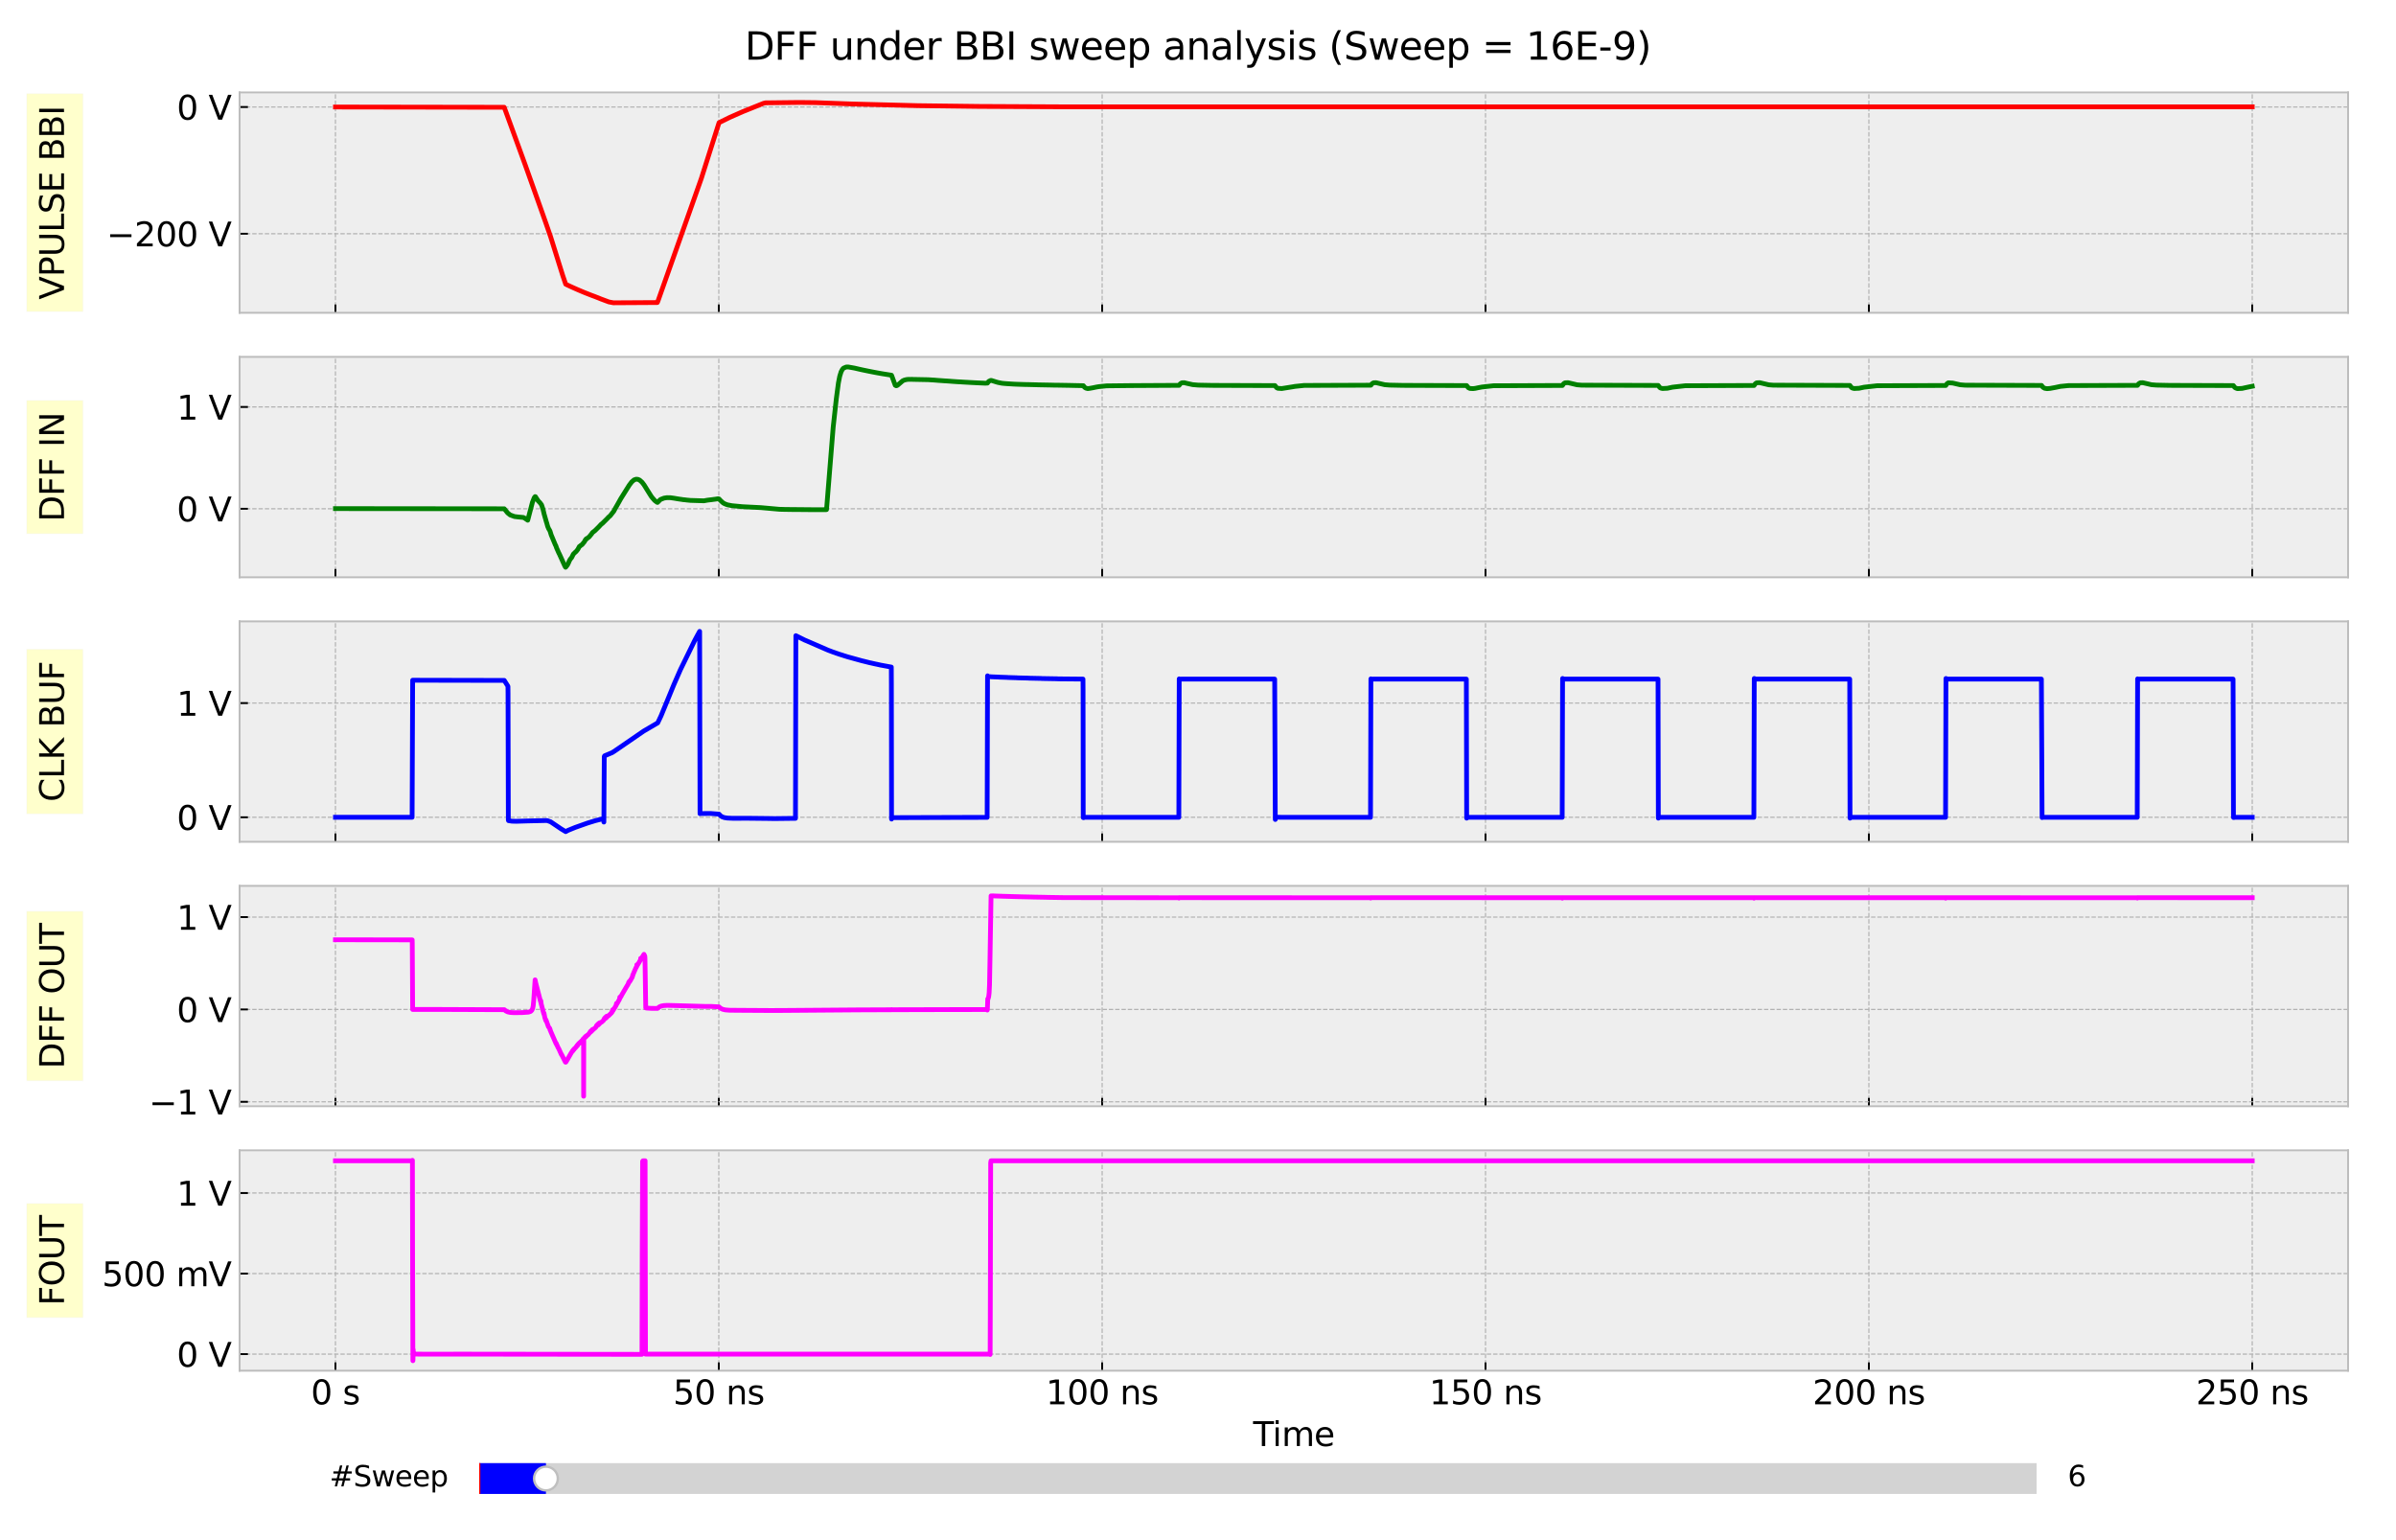 <?xml version="1.0" encoding="utf-8" standalone="no"?>
<!DOCTYPE svg PUBLIC "-//W3C//DTD SVG 1.1//EN"
  "http://www.w3.org/Graphics/SVG/1.1/DTD/svg11.dtd">
<svg xmlns:xlink="http://www.w3.org/1999/xlink" width="1008pt" height="648pt" viewBox="0 0 1008 648" xmlns="http://www.w3.org/2000/svg" version="1.1">
 <defs>
  <style type="text/css">*{stroke-linejoin: round; stroke-linecap: butt}</style>
 </defs>
 <g id="figure_1">
  <g id="patch_1">
   <path d="M 0 648 
L 1008 648 
L 1008 0 
L 0 0 
z
" style="fill: #ffffff"/>
  </g>
  <g id="axes_1">
   <g id="patch_2">
    <path d="M 100.8 131.611 
L 987.84 131.611 
L 987.84 38.88 
L 100.8 38.88 
z
" style="fill: #eeeeee"/>
   </g>
   <g id="matplotlib.axis_1">
    <g id="xtick_1">
     <g id="line2d_1">
      <path d="M 141.12 131.611 
L 141.12 38.88 
" clip-path="url(#p042038e8a6)" style="fill: none; stroke-dasharray: 1.85,0.8; stroke-dashoffset: 0; stroke: #b2b2b2; stroke-width: 0.5"/>
     </g>
     <g id="line2d_2">
      <defs>
       <path id="m2f5ed1a584" d="M 0 0 
L 0 -3.5 
" style="stroke: #000000; stroke-width: 0.8"/>
      </defs>
      <g>
       <use xlink:href="#m2f5ed1a584" x="141.12" y="131.611" style="stroke: #000000; stroke-width: 0.8"/>
      </g>
     </g>
    </g>
    <g id="xtick_2">
     <g id="line2d_3">
      <path d="M 302.4 131.611 
L 302.4 38.88 
" clip-path="url(#p042038e8a6)" style="fill: none; stroke-dasharray: 1.85,0.8; stroke-dashoffset: 0; stroke: #b2b2b2; stroke-width: 0.5"/>
     </g>
     <g id="line2d_4">
      <g>
       <use xlink:href="#m2f5ed1a584" x="302.4" y="131.611" style="stroke: #000000; stroke-width: 0.8"/>
      </g>
     </g>
    </g>
    <g id="xtick_3">
     <g id="line2d_5">
      <path d="M 463.68 131.611 
L 463.68 38.88 
" clip-path="url(#p042038e8a6)" style="fill: none; stroke-dasharray: 1.85,0.8; stroke-dashoffset: 0; stroke: #b2b2b2; stroke-width: 0.5"/>
     </g>
     <g id="line2d_6">
      <g>
       <use xlink:href="#m2f5ed1a584" x="463.68" y="131.611" style="stroke: #000000; stroke-width: 0.8"/>
      </g>
     </g>
    </g>
    <g id="xtick_4">
     <g id="line2d_7">
      <path d="M 624.96 131.611 
L 624.96 38.88 
" clip-path="url(#p042038e8a6)" style="fill: none; stroke-dasharray: 1.85,0.8; stroke-dashoffset: 0; stroke: #b2b2b2; stroke-width: 0.5"/>
     </g>
     <g id="line2d_8">
      <g>
       <use xlink:href="#m2f5ed1a584" x="624.96" y="131.611" style="stroke: #000000; stroke-width: 0.8"/>
      </g>
     </g>
    </g>
    <g id="xtick_5">
     <g id="line2d_9">
      <path d="M 786.24 131.611 
L 786.24 38.88 
" clip-path="url(#p042038e8a6)" style="fill: none; stroke-dasharray: 1.85,0.8; stroke-dashoffset: 0; stroke: #b2b2b2; stroke-width: 0.5"/>
     </g>
     <g id="line2d_10">
      <g>
       <use xlink:href="#m2f5ed1a584" x="786.24" y="131.611" style="stroke: #000000; stroke-width: 0.8"/>
      </g>
     </g>
    </g>
    <g id="xtick_6">
     <g id="line2d_11">
      <path d="M 947.52 131.611 
L 947.52 38.88 
" clip-path="url(#p042038e8a6)" style="fill: none; stroke-dasharray: 1.85,0.8; stroke-dashoffset: 0; stroke: #b2b2b2; stroke-width: 0.5"/>
     </g>
     <g id="line2d_12">
      <g>
       <use xlink:href="#m2f5ed1a584" x="947.52" y="131.611" style="stroke: #000000; stroke-width: 0.8"/>
      </g>
     </g>
    </g>
   </g>
   <g id="matplotlib.axis_2">
    <g id="ytick_1">
     <g id="line2d_13">
      <path d="M 100.8 98.34 
L 987.84 98.34 
" clip-path="url(#p042038e8a6)" style="fill: none; stroke-dasharray: 1.85,0.8; stroke-dashoffset: 0; stroke: #b2b2b2; stroke-width: 0.5"/>
     </g>
     <g id="line2d_14">
      <defs>
       <path id="mc27811ad4d" d="M 0 0 
L 3.5 0 
" style="stroke: #000000; stroke-width: 0.8"/>
      </defs>
      <g>
       <use xlink:href="#mc27811ad4d" x="100.8" y="98.34" style="stroke: #000000; stroke-width: 0.8"/>
      </g>
     </g>
     <g id="text_1">
      <!-- −200 V -->
      <g transform="translate(44.82 103.659) scale(0.14 -0.14)">
       <defs>
        <path id="DejaVuSans-2212" d="M 678 2272 
L 4684 2272 
L 4684 1741 
L 678 1741 
L 678 2272 
z
" transform="scale(0.016)"/>
        <path id="DejaVuSans-32" d="M 1228 531 
L 3431 531 
L 3431 0 
L 469 0 
L 469 531 
Q 828 903 1448 1529 
Q 2069 2156 2228 2338 
Q 2531 2678 2651 2914 
Q 2772 3150 2772 3378 
Q 2772 3750 2511 3984 
Q 2250 4219 1831 4219 
Q 1534 4219 1204 4116 
Q 875 4013 500 3803 
L 500 4441 
Q 881 4594 1212 4672 
Q 1544 4750 1819 4750 
Q 2544 4750 2975 4387 
Q 3406 4025 3406 3419 
Q 3406 3131 3298 2873 
Q 3191 2616 2906 2266 
Q 2828 2175 2409 1742 
Q 1991 1309 1228 531 
z
" transform="scale(0.016)"/>
        <path id="DejaVuSans-30" d="M 2034 4250 
Q 1547 4250 1301 3770 
Q 1056 3291 1056 2328 
Q 1056 1369 1301 889 
Q 1547 409 2034 409 
Q 2525 409 2770 889 
Q 3016 1369 3016 2328 
Q 3016 3291 2770 3770 
Q 2525 4250 2034 4250 
z
M 2034 4750 
Q 2819 4750 3233 4129 
Q 3647 3509 3647 2328 
Q 3647 1150 3233 529 
Q 2819 -91 2034 -91 
Q 1250 -91 836 529 
Q 422 1150 422 2328 
Q 422 3509 836 4129 
Q 1250 4750 2034 4750 
z
" transform="scale(0.016)"/>
        <path id="DejaVuSans-20" transform="scale(0.016)"/>
        <path id="DejaVuSans-56" d="M 1831 0 
L 50 4666 
L 709 4666 
L 2188 738 
L 3669 4666 
L 4325 4666 
L 2547 0 
L 1831 0 
z
" transform="scale(0.016)"/>
       </defs>
       <use xlink:href="#DejaVuSans-2212"/>
       <use xlink:href="#DejaVuSans-32" x="83.789"/>
       <use xlink:href="#DejaVuSans-30" x="147.412"/>
       <use xlink:href="#DejaVuSans-30" x="211.035"/>
       <use xlink:href="#DejaVuSans-20" x="274.658"/>
       <use xlink:href="#DejaVuSans-56" x="306.445"/>
      </g>
     </g>
    </g>
    <g id="ytick_2">
     <g id="line2d_15">
      <path d="M 100.8 45.027 
L 987.84 45.027 
" clip-path="url(#p042038e8a6)" style="fill: none; stroke-dasharray: 1.85,0.8; stroke-dashoffset: 0; stroke: #b2b2b2; stroke-width: 0.5"/>
     </g>
     <g id="line2d_16">
      <g>
       <use xlink:href="#mc27811ad4d" x="100.8" y="45.027" style="stroke: #000000; stroke-width: 0.8"/>
      </g>
     </g>
     <g id="text_2">
      <!-- 0 V -->
      <g transform="translate(74.366 50.346) scale(0.14 -0.14)">
       <use xlink:href="#DejaVuSans-30"/>
       <use xlink:href="#DejaVuSans-20" x="63.623"/>
       <use xlink:href="#DejaVuSans-56" x="95.41"/>
      </g>
     </g>
    </g>
    <g id="text_3">
     <g id="patch_3">
      <path d="M 34.877 131.08 
L 34.877 39.411 
L 11.247 39.411 
L 11.247 131.08 
z
" style="fill: #ffff00; opacity: 0.2; stroke: #eeeeee; stroke-width: 0.5; stroke-linejoin: miter"/>
     </g>
     <!-- VPULSE BBI -->
     <g transform="translate(26.925 126.04) rotate(-90) scale(0.14 -0.14)">
      <defs>
       <path id="DejaVuSans-50" d="M 1259 4147 
L 1259 2394 
L 2053 2394 
Q 2494 2394 2734 2622 
Q 2975 2850 2975 3272 
Q 2975 3691 2734 3919 
Q 2494 4147 2053 4147 
L 1259 4147 
z
M 628 4666 
L 2053 4666 
Q 2838 4666 3239 4311 
Q 3641 3956 3641 3272 
Q 3641 2581 3239 2228 
Q 2838 1875 2053 1875 
L 1259 1875 
L 1259 0 
L 628 0 
L 628 4666 
z
" transform="scale(0.016)"/>
       <path id="DejaVuSans-55" d="M 556 4666 
L 1191 4666 
L 1191 1831 
Q 1191 1081 1462 751 
Q 1734 422 2344 422 
Q 2950 422 3222 751 
Q 3494 1081 3494 1831 
L 3494 4666 
L 4128 4666 
L 4128 1753 
Q 4128 841 3676 375 
Q 3225 -91 2344 -91 
Q 1459 -91 1007 375 
Q 556 841 556 1753 
L 556 4666 
z
" transform="scale(0.016)"/>
       <path id="DejaVuSans-4c" d="M 628 4666 
L 1259 4666 
L 1259 531 
L 3531 531 
L 3531 0 
L 628 0 
L 628 4666 
z
" transform="scale(0.016)"/>
       <path id="DejaVuSans-53" d="M 3425 4513 
L 3425 3897 
Q 3066 4069 2747 4153 
Q 2428 4238 2131 4238 
Q 1616 4238 1336 4038 
Q 1056 3838 1056 3469 
Q 1056 3159 1242 3001 
Q 1428 2844 1947 2747 
L 2328 2669 
Q 3034 2534 3370 2195 
Q 3706 1856 3706 1288 
Q 3706 609 3251 259 
Q 2797 -91 1919 -91 
Q 1588 -91 1214 -16 
Q 841 59 441 206 
L 441 856 
Q 825 641 1194 531 
Q 1563 422 1919 422 
Q 2459 422 2753 634 
Q 3047 847 3047 1241 
Q 3047 1584 2836 1778 
Q 2625 1972 2144 2069 
L 1759 2144 
Q 1053 2284 737 2584 
Q 422 2884 422 3419 
Q 422 4038 858 4394 
Q 1294 4750 2059 4750 
Q 2388 4750 2728 4690 
Q 3069 4631 3425 4513 
z
" transform="scale(0.016)"/>
       <path id="DejaVuSans-45" d="M 628 4666 
L 3578 4666 
L 3578 4134 
L 1259 4134 
L 1259 2753 
L 3481 2753 
L 3481 2222 
L 1259 2222 
L 1259 531 
L 3634 531 
L 3634 0 
L 628 0 
L 628 4666 
z
" transform="scale(0.016)"/>
       <path id="DejaVuSans-42" d="M 1259 2228 
L 1259 519 
L 2272 519 
Q 2781 519 3026 730 
Q 3272 941 3272 1375 
Q 3272 1813 3026 2020 
Q 2781 2228 2272 2228 
L 1259 2228 
z
M 1259 4147 
L 1259 2741 
L 2194 2741 
Q 2656 2741 2882 2914 
Q 3109 3088 3109 3444 
Q 3109 3797 2882 3972 
Q 2656 4147 2194 4147 
L 1259 4147 
z
M 628 4666 
L 2241 4666 
Q 2963 4666 3353 4366 
Q 3744 4066 3744 3513 
Q 3744 3084 3544 2831 
Q 3344 2578 2956 2516 
Q 3422 2416 3680 2098 
Q 3938 1781 3938 1306 
Q 3938 681 3513 340 
Q 3088 0 2303 0 
L 628 0 
L 628 4666 
z
" transform="scale(0.016)"/>
       <path id="DejaVuSans-49" d="M 628 4666 
L 1259 4666 
L 1259 0 
L 628 0 
L 628 4666 
z
" transform="scale(0.016)"/>
      </defs>
      <use xlink:href="#DejaVuSans-56"/>
      <use xlink:href="#DejaVuSans-50" x="68.408"/>
      <use xlink:href="#DejaVuSans-55" x="128.711"/>
      <use xlink:href="#DejaVuSans-4c" x="201.904"/>
      <use xlink:href="#DejaVuSans-53" x="257.617"/>
      <use xlink:href="#DejaVuSans-45" x="321.094"/>
      <use xlink:href="#DejaVuSans-20" x="384.277"/>
      <use xlink:href="#DejaVuSans-42" x="416.064"/>
      <use xlink:href="#DejaVuSans-42" x="484.668"/>
      <use xlink:href="#DejaVuSans-49" x="553.271"/>
     </g>
    </g>
   </g>
   <g id="line2d_17">
    <path d="M 141.12 45.027 
L 212.115 45.136 
L 212.599 46.426 
L 220.825 69.007 
L 228.243 89.864 
L 229.856 94.441 
L 231.663 99.673 
L 235.146 110.808 
L 236.727 115.854 
L 237.985 119.567 
L 239.21 120.153 
L 240.049 120.545 
L 241.081 121.017 
L 241.662 121.273 
L 242.533 121.657 
L 243.113 121.913 
L 243.952 122.27 
L 245.533 122.936 
L 246.178 123.203 
L 247.274 123.629 
L 248.016 123.923 
L 249.113 124.349 
L 250.016 124.677 
L 250.694 124.944 
L 251.5 125.255 
L 252.855 125.805 
L 255.5 126.791 
L 256.113 127.023 
L 258.048 127.396 
L 276.531 127.289 
L 276.756 126.802 
L 295.046 75.088 
L 298.787 63.292 
L 302.497 51.618 
L 307.109 49.341 
L 312.464 46.985 
L 321.173 43.484 
L 322.044 43.269 
L 336.333 43.108 
L 343.139 43.185 
L 358.493 43.746 
L 386.266 44.461 
L 411.909 44.774 
L 447.52 44.946 
L 495.549 44.954 
L 947.52 44.954 
L 947.52 44.954 
" clip-path="url(#p042038e8a6)" style="fill: none; stroke: #ff0000; stroke-width: 2; stroke-linecap: square"/>
   </g>
   <g id="patch_4">
    <path d="M 100.8 131.611 
L 100.8 38.88 
" style="fill: none; stroke: #bcbcbc; stroke-width: 0.8; stroke-linejoin: miter; stroke-linecap: square"/>
   </g>
   <g id="patch_5">
    <path d="M 987.84 131.611 
L 987.84 38.88 
" style="fill: none; stroke: #bcbcbc; stroke-width: 0.8; stroke-linejoin: miter; stroke-linecap: square"/>
   </g>
   <g id="patch_6">
    <path d="M 100.8 131.611 
L 987.84 131.611 
" style="fill: none; stroke: #bcbcbc; stroke-width: 0.8; stroke-linejoin: miter; stroke-linecap: square"/>
   </g>
   <g id="patch_7">
    <path d="M 100.8 38.88 
L 987.84 38.88 
" style="fill: none; stroke: #bcbcbc; stroke-width: 0.8; stroke-linejoin: miter; stroke-linecap: square"/>
   </g>
  </g>
  <g id="axes_2">
   <g id="patch_8">
    <path d="M 100.8 242.888 
L 987.84 242.888 
L 987.84 150.157 
L 100.8 150.157 
z
" style="fill: #eeeeee"/>
   </g>
   <g id="matplotlib.axis_3">
    <g id="xtick_7">
     <g id="line2d_18">
      <path d="M 141.12 242.888 
L 141.12 150.157 
" clip-path="url(#pa685b252be)" style="fill: none; stroke-dasharray: 1.85,0.8; stroke-dashoffset: 0; stroke: #b2b2b2; stroke-width: 0.5"/>
     </g>
     <g id="line2d_19">
      <g>
       <use xlink:href="#m2f5ed1a584" x="141.12" y="242.888" style="stroke: #000000; stroke-width: 0.8"/>
      </g>
     </g>
    </g>
    <g id="xtick_8">
     <g id="line2d_20">
      <path d="M 302.4 242.888 
L 302.4 150.157 
" clip-path="url(#pa685b252be)" style="fill: none; stroke-dasharray: 1.85,0.8; stroke-dashoffset: 0; stroke: #b2b2b2; stroke-width: 0.5"/>
     </g>
     <g id="line2d_21">
      <g>
       <use xlink:href="#m2f5ed1a584" x="302.4" y="242.888" style="stroke: #000000; stroke-width: 0.8"/>
      </g>
     </g>
    </g>
    <g id="xtick_9">
     <g id="line2d_22">
      <path d="M 463.68 242.888 
L 463.68 150.157 
" clip-path="url(#pa685b252be)" style="fill: none; stroke-dasharray: 1.85,0.8; stroke-dashoffset: 0; stroke: #b2b2b2; stroke-width: 0.5"/>
     </g>
     <g id="line2d_23">
      <g>
       <use xlink:href="#m2f5ed1a584" x="463.68" y="242.888" style="stroke: #000000; stroke-width: 0.8"/>
      </g>
     </g>
    </g>
    <g id="xtick_10">
     <g id="line2d_24">
      <path d="M 624.96 242.888 
L 624.96 150.157 
" clip-path="url(#pa685b252be)" style="fill: none; stroke-dasharray: 1.85,0.8; stroke-dashoffset: 0; stroke: #b2b2b2; stroke-width: 0.5"/>
     </g>
     <g id="line2d_25">
      <g>
       <use xlink:href="#m2f5ed1a584" x="624.96" y="242.888" style="stroke: #000000; stroke-width: 0.8"/>
      </g>
     </g>
    </g>
    <g id="xtick_11">
     <g id="line2d_26">
      <path d="M 786.24 242.888 
L 786.24 150.157 
" clip-path="url(#pa685b252be)" style="fill: none; stroke-dasharray: 1.85,0.8; stroke-dashoffset: 0; stroke: #b2b2b2; stroke-width: 0.5"/>
     </g>
     <g id="line2d_27">
      <g>
       <use xlink:href="#m2f5ed1a584" x="786.24" y="242.888" style="stroke: #000000; stroke-width: 0.8"/>
      </g>
     </g>
    </g>
    <g id="xtick_12">
     <g id="line2d_28">
      <path d="M 947.52 242.888 
L 947.52 150.157 
" clip-path="url(#pa685b252be)" style="fill: none; stroke-dasharray: 1.85,0.8; stroke-dashoffset: 0; stroke: #b2b2b2; stroke-width: 0.5"/>
     </g>
     <g id="line2d_29">
      <g>
       <use xlink:href="#m2f5ed1a584" x="947.52" y="242.888" style="stroke: #000000; stroke-width: 0.8"/>
      </g>
     </g>
    </g>
   </g>
   <g id="matplotlib.axis_4">
    <g id="ytick_3">
     <g id="line2d_30">
      <path d="M 100.8 214.057 
L 987.84 214.057 
" clip-path="url(#pa685b252be)" style="fill: none; stroke-dasharray: 1.85,0.8; stroke-dashoffset: 0; stroke: #b2b2b2; stroke-width: 0.5"/>
     </g>
     <g id="line2d_31">
      <g>
       <use xlink:href="#mc27811ad4d" x="100.8" y="214.057" style="stroke: #000000; stroke-width: 0.8"/>
      </g>
     </g>
     <g id="text_4">
      <!-- 0 V -->
      <g transform="translate(74.366 219.376) scale(0.14 -0.14)">
       <use xlink:href="#DejaVuSans-30"/>
       <use xlink:href="#DejaVuSans-20" x="63.623"/>
       <use xlink:href="#DejaVuSans-56" x="95.41"/>
      </g>
     </g>
    </g>
    <g id="ytick_4">
     <g id="line2d_32">
      <path d="M 100.8 171.217 
L 987.84 171.217 
" clip-path="url(#pa685b252be)" style="fill: none; stroke-dasharray: 1.85,0.8; stroke-dashoffset: 0; stroke: #b2b2b2; stroke-width: 0.5"/>
     </g>
     <g id="line2d_33">
      <g>
       <use xlink:href="#mc27811ad4d" x="100.8" y="171.217" style="stroke: #000000; stroke-width: 0.8"/>
      </g>
     </g>
     <g id="text_5">
      <!-- 1 V -->
      <g transform="translate(74.366 176.536) scale(0.14 -0.14)">
       <defs>
        <path id="DejaVuSans-31" d="M 794 531 
L 1825 531 
L 1825 4091 
L 703 3866 
L 703 4441 
L 1819 4666 
L 2450 4666 
L 2450 531 
L 3481 531 
L 3481 0 
L 794 0 
L 794 531 
z
" transform="scale(0.016)"/>
       </defs>
       <use xlink:href="#DejaVuSans-31"/>
       <use xlink:href="#DejaVuSans-20" x="63.623"/>
       <use xlink:href="#DejaVuSans-56" x="95.41"/>
      </g>
     </g>
    </g>
    <g id="text_6">
     <g id="patch_9">
      <path d="M 34.877 224.532 
L 34.877 168.514 
L 11.247 168.514 
L 11.247 224.532 
z
" style="fill: #ffff00; opacity: 0.2; stroke: #eeeeee; stroke-width: 0.5; stroke-linejoin: miter"/>
     </g>
     <!-- DFF IN -->
     <g transform="translate(26.925 219.492) rotate(-90) scale(0.14 -0.14)">
      <defs>
       <path id="DejaVuSans-44" d="M 1259 4147 
L 1259 519 
L 2022 519 
Q 2988 519 3436 956 
Q 3884 1394 3884 2338 
Q 3884 3275 3436 3711 
Q 2988 4147 2022 4147 
L 1259 4147 
z
M 628 4666 
L 1925 4666 
Q 3281 4666 3915 4102 
Q 4550 3538 4550 2338 
Q 4550 1131 3912 565 
Q 3275 0 1925 0 
L 628 0 
L 628 4666 
z
" transform="scale(0.016)"/>
       <path id="DejaVuSans-46" d="M 628 4666 
L 3309 4666 
L 3309 4134 
L 1259 4134 
L 1259 2759 
L 3109 2759 
L 3109 2228 
L 1259 2228 
L 1259 0 
L 628 0 
L 628 4666 
z
" transform="scale(0.016)"/>
       <path id="DejaVuSans-4e" d="M 628 4666 
L 1478 4666 
L 3547 763 
L 3547 4666 
L 4159 4666 
L 4159 0 
L 3309 0 
L 1241 3903 
L 1241 0 
L 628 0 
L 628 4666 
z
" transform="scale(0.016)"/>
      </defs>
      <use xlink:href="#DejaVuSans-44"/>
      <use xlink:href="#DejaVuSans-46" x="77.002"/>
      <use xlink:href="#DejaVuSans-46" x="134.521"/>
      <use xlink:href="#DejaVuSans-20" x="192.041"/>
      <use xlink:href="#DejaVuSans-49" x="223.828"/>
      <use xlink:href="#DejaVuSans-4e" x="253.32"/>
     </g>
    </g>
   </g>
   <g id="line2d_34">
    <path d="M 141.12 213.994 
L 212.148 214.067 
L 213.567 215.81 
L 214.631 216.662 
L 216.438 217.325 
L 217.986 217.513 
L 220.179 217.716 
L 220.728 217.996 
L 222.018 218.877 
L 223.986 211.364 
L 224.76 209.397 
L 225.115 208.942 
L 225.276 208.984 
L 225.76 209.765 
L 226.437 210.764 
L 227.179 211.534 
L 227.824 212.387 
L 228.405 214.147 
L 228.921 216.307 
L 229.856 219.582 
L 230.018 220.059 
L 230.405 221.472 
L 230.856 222.538 
L 231.114 222.905 
L 231.405 223.492 
L 231.888 225.066 
L 232.695 226.99 
L 232.824 227.318 
L 233.662 229.322 
L 233.824 229.556 
L 234.179 230.593 
L 234.888 232.188 
L 234.985 232.433 
L 235.372 233.193 
L 237.662 238.247 
L 237.823 238.482 
L 237.953 238.673 
L 237.985 238.658 
L 238.727 237.704 
L 239.178 236.805 
L 239.501 236.006 
L 239.662 235.736 
L 239.888 235.303 
L 240.017 235.156 
L 240.501 234.572 
L 240.856 233.859 
L 241.21 233.131 
L 241.501 232.857 
L 241.694 232.672 
L 241.888 232.452 
L 242.372 232.056 
L 243.081 231.169 
L 243.759 229.911 
L 243.984 229.811 
L 244.081 229.745 
L 244.436 229.385 
L 244.63 229.315 
L 244.888 229.123 
L 245.887 227.902 
L 246.275 227.107 
L 246.371 227.145 
L 246.404 227.108 
L 246.662 226.67 
L 246.823 226.717 
L 247.081 226.455 
L 247.823 225.917 
L 248.952 224.543 
L 249.178 224.148 
L 249.242 224.108 
L 249.403 223.951 
L 249.919 223.57 
L 250.339 223.234 
L 251.919 221.667 
L 252.919 220.585 
L 253.403 220.238 
L 255.597 218.057 
L 255.951 217.641 
L 256.693 217.017 
L 258.209 215.102 
L 258.79 214.011 
L 259.629 212.561 
L 260.467 211.074 
L 261.112 209.902 
L 264.725 204.139 
L 265.757 202.776 
L 266.757 201.906 
L 267.628 201.611 
L 268.37 201.68 
L 269.08 201.984 
L 270.112 202.898 
L 270.983 204.041 
L 272.37 206.28 
L 273.982 208.85 
L 274.434 209.433 
L 275.434 210.581 
L 276.466 211.367 
L 276.627 211.395 
L 277.853 210.159 
L 279.337 209.582 
L 280.563 209.385 
L 282.014 209.4 
L 283.337 209.588 
L 283.659 209.633 
L 284.595 209.795 
L 285.014 209.863 
L 285.627 209.962 
L 286.175 210.043 
L 286.659 210.105 
L 287.369 210.226 
L 287.82 210.256 
L 288.594 210.35 
L 288.885 210.39 
L 290.465 210.541 
L 296.11 210.716 
L 297.433 210.48 
L 297.755 210.43 
L 298.723 210.311 
L 299.11 210.269 
L 300.013 210.146 
L 300.465 210.09 
L 301.078 210.005 
L 301.626 209.922 
L 302.142 209.837 
L 302.497 209.925 
L 303.206 210.681 
L 304.077 211.469 
L 304.593 211.819 
L 305.142 212.068 
L 306.045 212.405 
L 306.367 212.471 
L 307.948 212.768 
L 312.367 213.191 
L 319.915 213.57 
L 320.205 213.587 
L 327.85 214.273 
L 328.785 214.302 
L 329.108 214.305 
L 330.269 214.344 
L 330.559 214.339 
L 332.172 214.361 
L 332.495 214.374 
L 335.075 214.386 
L 343.01 214.456 
L 345.462 214.441 
L 345.752 214.449 
L 347.107 214.434 
L 347.397 214.445 
L 347.72 214.408 
L 350.526 179.709 
L 351.848 167.678 
L 352.719 161.12 
L 353.268 158.326 
L 353.848 156.446 
L 354.397 155.422 
L 354.848 154.904 
L 355.977 154.419 
L 356.88 154.407 
L 359.3 154.835 
L 359.912 154.968 
L 360.945 155.212 
L 361.59 155.358 
L 362.783 155.623 
L 363.396 155.752 
L 364.88 156.056 
L 365.493 156.184 
L 367.073 156.493 
L 368.944 156.853 
L 370.202 157.075 
L 370.783 157.178 
L 371.267 157.26 
L 375.041 157.859 
L 375.137 158.039 
L 376.621 162.088 
L 376.976 162.285 
L 377.298 162.263 
L 377.718 161.989 
L 379.782 160.216 
L 380.395 159.941 
L 381.266 159.71 
L 382.008 159.62 
L 382.814 159.616 
L 383.717 159.603 
L 384.266 159.637 
L 385.04 159.646 
L 390.523 159.753 
L 392.233 159.869 
L 392.814 159.899 
L 394.91 160.07 
L 395.491 160.104 
L 397.362 160.241 
L 397.942 160.271 
L 399.684 160.391 
L 401.007 160.498 
L 401.523 160.528 
L 403.039 160.635 
L 404.2 160.683 
L 404.684 160.725 
L 406.168 160.815 
L 406.78 160.845 
L 408.264 160.931 
L 410.361 161.038 
L 411.683 161.102 
L 413.941 161.201 
L 414.296 161.235 
L 415.425 161.18 
L 415.909 160.498 
L 416.78 160.053 
L 417.102 160.074 
L 419.36 160.781 
L 419.812 160.905 
L 421.425 161.231 
L 422.134 161.312 
L 423.425 161.419 
L 425.005 161.518 
L 426.715 161.625 
L 427.908 161.672 
L 431.166 161.779 
L 432.069 161.788 
L 436.101 161.891 
L 436.617 161.916 
L 442.423 162.023 
L 443.488 162.053 
L 444.326 162.053 
L 450.358 162.156 
L 450.681 162.169 
L 455.777 162.276 
L 456.229 162.897 
L 456.809 163.292 
L 457.616 163.501 
L 458.455 163.394 
L 459.777 163.154 
L 461.196 162.855 
L 462.325 162.666 
L 465.583 162.345 
L 475.292 162.238 
L 476.163 162.233 
L 496.065 162.131 
L 496.549 161.458 
L 497.226 161.051 
L 498.291 161.021 
L 499.065 161.235 
L 501.742 161.835 
L 504.097 162.036 
L 509.774 162.143 
L 510.677 162.152 
L 536.385 162.229 
L 537.03 163.073 
L 537.578 163.369 
L 539.224 163.476 
L 543.546 162.79 
L 544.772 162.576 
L 548.642 162.173 
L 576.737 162.071 
L 577.221 161.432 
L 577.866 161.051 
L 578.931 161.017 
L 582.543 161.865 
L 584.64 162.032 
L 589.898 162.139 
L 590.801 162.148 
L 617.025 162.229 
L 617.702 163.107 
L 618.412 163.446 
L 619.702 163.506 
L 620.638 163.399 
L 622.025 163.103 
L 623.476 162.829 
L 628.347 162.293 
L 657.313 162.186 
L 657.829 161.441 
L 658.377 161.068 
L 659.667 161.008 
L 663.474 161.908 
L 665.474 162.062 
L 697.601 162.169 
L 697.73 162.34 
L 698.246 163.017 
L 698.633 163.27 
L 699.407 163.463 
L 701.471 163.36 
L 703.632 162.897 
L 709.051 162.289 
L 737.953 162.186 
L 738.469 161.441 
L 739.017 161.068 
L 740.307 161.008 
L 744.114 161.908 
L 746.114 162.062 
L 778.241 162.169 
L 778.37 162.34 
L 778.886 163.017 
L 779.273 163.27 
L 780.047 163.463 
L 782.111 163.36 
L 784.24 162.906 
L 789.724 162.289 
L 818.593 162.186 
L 819.109 161.441 
L 819.657 161.064 
L 821.496 161.167 
L 824.625 161.886 
L 826.818 162.066 
L 858.881 162.169 
L 859.01 162.34 
L 859.429 162.906 
L 860.171 163.36 
L 861.203 163.527 
L 862.493 163.42 
L 864.687 163.017 
L 866.783 162.572 
L 870.202 162.229 
L 899.265 162.131 
L 899.749 161.458 
L 900.426 161.051 
L 901.491 161.017 
L 905.103 161.865 
L 907.2 162.032 
L 912.458 162.139 
L 913.361 162.148 
L 939.585 162.225 
L 940.101 162.953 
L 940.585 163.262 
L 941.295 163.519 
L 943.294 163.411 
L 944.456 163.146 
L 946.488 162.717 
L 947.52 162.512 
L 947.52 162.512 
" clip-path="url(#pa685b252be)" style="fill: none; stroke: #008000; stroke-width: 2; stroke-linecap: square"/>
   </g>
   <g id="patch_10">
    <path d="M 100.8 242.888 
L 100.8 150.157 
" style="fill: none; stroke: #bcbcbc; stroke-width: 0.8; stroke-linejoin: miter; stroke-linecap: square"/>
   </g>
   <g id="patch_11">
    <path d="M 987.84 242.888 
L 987.84 150.157 
" style="fill: none; stroke: #bcbcbc; stroke-width: 0.8; stroke-linejoin: miter; stroke-linecap: square"/>
   </g>
   <g id="patch_12">
    <path d="M 100.8 242.888 
L 987.84 242.888 
" style="fill: none; stroke: #bcbcbc; stroke-width: 0.8; stroke-linejoin: miter; stroke-linecap: square"/>
   </g>
   <g id="patch_13">
    <path d="M 100.8 150.157 
L 987.84 150.157 
" style="fill: none; stroke: #bcbcbc; stroke-width: 0.8; stroke-linejoin: miter; stroke-linecap: square"/>
   </g>
  </g>
  <g id="axes_3">
   <g id="patch_14">
    <path d="M 100.8 354.166 
L 987.84 354.166 
L 987.84 261.434 
L 100.8 261.434 
z
" style="fill: #eeeeee"/>
   </g>
   <g id="matplotlib.axis_5">
    <g id="xtick_13">
     <g id="line2d_35">
      <path d="M 141.12 354.166 
L 141.12 261.434 
" clip-path="url(#p2cda0f54d6)" style="fill: none; stroke-dasharray: 1.85,0.8; stroke-dashoffset: 0; stroke: #b2b2b2; stroke-width: 0.5"/>
     </g>
     <g id="line2d_36">
      <g>
       <use xlink:href="#m2f5ed1a584" x="141.12" y="354.166" style="stroke: #000000; stroke-width: 0.8"/>
      </g>
     </g>
    </g>
    <g id="xtick_14">
     <g id="line2d_37">
      <path d="M 302.4 354.166 
L 302.4 261.434 
" clip-path="url(#p2cda0f54d6)" style="fill: none; stroke-dasharray: 1.85,0.8; stroke-dashoffset: 0; stroke: #b2b2b2; stroke-width: 0.5"/>
     </g>
     <g id="line2d_38">
      <g>
       <use xlink:href="#m2f5ed1a584" x="302.4" y="354.166" style="stroke: #000000; stroke-width: 0.8"/>
      </g>
     </g>
    </g>
    <g id="xtick_15">
     <g id="line2d_39">
      <path d="M 463.68 354.166 
L 463.68 261.434 
" clip-path="url(#p2cda0f54d6)" style="fill: none; stroke-dasharray: 1.85,0.8; stroke-dashoffset: 0; stroke: #b2b2b2; stroke-width: 0.5"/>
     </g>
     <g id="line2d_40">
      <g>
       <use xlink:href="#m2f5ed1a584" x="463.68" y="354.166" style="stroke: #000000; stroke-width: 0.8"/>
      </g>
     </g>
    </g>
    <g id="xtick_16">
     <g id="line2d_41">
      <path d="M 624.96 354.166 
L 624.96 261.434 
" clip-path="url(#p2cda0f54d6)" style="fill: none; stroke-dasharray: 1.85,0.8; stroke-dashoffset: 0; stroke: #b2b2b2; stroke-width: 0.5"/>
     </g>
     <g id="line2d_42">
      <g>
       <use xlink:href="#m2f5ed1a584" x="624.96" y="354.166" style="stroke: #000000; stroke-width: 0.8"/>
      </g>
     </g>
    </g>
    <g id="xtick_17">
     <g id="line2d_43">
      <path d="M 786.24 354.166 
L 786.24 261.434 
" clip-path="url(#p2cda0f54d6)" style="fill: none; stroke-dasharray: 1.85,0.8; stroke-dashoffset: 0; stroke: #b2b2b2; stroke-width: 0.5"/>
     </g>
     <g id="line2d_44">
      <g>
       <use xlink:href="#m2f5ed1a584" x="786.24" y="354.166" style="stroke: #000000; stroke-width: 0.8"/>
      </g>
     </g>
    </g>
    <g id="xtick_18">
     <g id="line2d_45">
      <path d="M 947.52 354.166 
L 947.52 261.434 
" clip-path="url(#p2cda0f54d6)" style="fill: none; stroke-dasharray: 1.85,0.8; stroke-dashoffset: 0; stroke: #b2b2b2; stroke-width: 0.5"/>
     </g>
     <g id="line2d_46">
      <g>
       <use xlink:href="#m2f5ed1a584" x="947.52" y="354.166" style="stroke: #000000; stroke-width: 0.8"/>
      </g>
     </g>
    </g>
   </g>
   <g id="matplotlib.axis_6">
    <g id="ytick_5">
     <g id="line2d_47">
      <path d="M 100.8 343.863 
L 987.84 343.863 
" clip-path="url(#p2cda0f54d6)" style="fill: none; stroke-dasharray: 1.85,0.8; stroke-dashoffset: 0; stroke: #b2b2b2; stroke-width: 0.5"/>
     </g>
     <g id="line2d_48">
      <g>
       <use xlink:href="#mc27811ad4d" x="100.8" y="343.863" style="stroke: #000000; stroke-width: 0.8"/>
      </g>
     </g>
     <g id="text_7">
      <!-- 0 V -->
      <g transform="translate(74.366 349.182) scale(0.14 -0.14)">
       <use xlink:href="#DejaVuSans-30"/>
       <use xlink:href="#DejaVuSans-20" x="63.623"/>
       <use xlink:href="#DejaVuSans-56" x="95.41"/>
      </g>
     </g>
    </g>
    <g id="ytick_6">
     <g id="line2d_49">
      <path d="M 100.8 295.814 
L 987.84 295.814 
" clip-path="url(#p2cda0f54d6)" style="fill: none; stroke-dasharray: 1.85,0.8; stroke-dashoffset: 0; stroke: #b2b2b2; stroke-width: 0.5"/>
     </g>
     <g id="line2d_50">
      <g>
       <use xlink:href="#mc27811ad4d" x="100.8" y="295.814" style="stroke: #000000; stroke-width: 0.8"/>
      </g>
     </g>
     <g id="text_8">
      <!-- 1 V -->
      <g transform="translate(74.366 301.133) scale(0.14 -0.14)">
       <use xlink:href="#DejaVuSans-31"/>
       <use xlink:href="#DejaVuSans-20" x="63.623"/>
       <use xlink:href="#DejaVuSans-56" x="95.41"/>
      </g>
     </g>
    </g>
    <g id="text_9">
     <g id="patch_15">
      <path d="M 34.877 342.395 
L 34.877 273.205 
L 11.247 273.205 
L 11.247 342.395 
z
" style="fill: #ffff00; opacity: 0.2; stroke: #eeeeee; stroke-width: 0.5; stroke-linejoin: miter"/>
     </g>
     <!-- CLK BUF -->
     <g transform="translate(26.925 337.355) rotate(-90) scale(0.14 -0.14)">
      <defs>
       <path id="DejaVuSans-43" d="M 4122 4306 
L 4122 3641 
Q 3803 3938 3442 4084 
Q 3081 4231 2675 4231 
Q 1875 4231 1450 3742 
Q 1025 3253 1025 2328 
Q 1025 1406 1450 917 
Q 1875 428 2675 428 
Q 3081 428 3442 575 
Q 3803 722 4122 1019 
L 4122 359 
Q 3791 134 3420 21 
Q 3050 -91 2638 -91 
Q 1578 -91 968 557 
Q 359 1206 359 2328 
Q 359 3453 968 4101 
Q 1578 4750 2638 4750 
Q 3056 4750 3426 4639 
Q 3797 4528 4122 4306 
z
" transform="scale(0.016)"/>
       <path id="DejaVuSans-4b" d="M 628 4666 
L 1259 4666 
L 1259 2694 
L 3353 4666 
L 4166 4666 
L 1850 2491 
L 4331 0 
L 3500 0 
L 1259 2247 
L 1259 0 
L 628 0 
L 628 4666 
z
" transform="scale(0.016)"/>
      </defs>
      <use xlink:href="#DejaVuSans-43"/>
      <use xlink:href="#DejaVuSans-4c" x="69.824"/>
      <use xlink:href="#DejaVuSans-4b" x="125.537"/>
      <use xlink:href="#DejaVuSans-20" x="191.113"/>
      <use xlink:href="#DejaVuSans-42" x="222.9"/>
      <use xlink:href="#DejaVuSans-55" x="291.504"/>
      <use xlink:href="#DejaVuSans-46" x="364.697"/>
     </g>
    </g>
   </g>
   <g id="line2d_51">
    <path d="M 141.12 343.862 
L 173.376 343.862 
L 173.602 286.205 
L 212.148 286.282 
L 213.696 288.732 
L 213.728 291.788 
L 213.857 345.136 
L 213.954 345.291 
L 213.986 345.244 
L 214.18 345.323 
L 215.373 345.509 
L 217.244 345.555 
L 222.115 345.407 
L 230.114 345.226 
L 231.63 345.752 
L 236.082 348.755 
L 237.985 349.9 
L 238.952 349.371 
L 241.985 348.135 
L 247.242 346.272 
L 250.436 345.29 
L 253.242 344.586 
L 254.016 344.412 
L 254.048 345.876 
L 254.21 318.293 
L 254.371 317.992 
L 257.532 316.667 
L 257.951 316.387 
L 258.274 316.2 
L 260.467 314.698 
L 270.789 307.606 
L 273.144 306.229 
L 276.692 304.155 
L 278.079 301.237 
L 280.369 295.675 
L 283.498 288.05 
L 286.272 281.722 
L 292.272 269.45 
L 292.755 268.552 
L 293.465 267.23 
L 294.336 265.65 
L 294.497 342.353 
L 294.53 342.306 
L 296.755 342.275 
L 298.949 342.264 
L 302.497 342.54 
L 303.11 343.211 
L 303.819 343.671 
L 304.722 343.991 
L 305.98 344.192 
L 308.174 344.29 
L 315.012 344.284 
L 323.012 344.369 
L 325.818 344.414 
L 334.656 344.313 
L 334.817 267.451 
L 334.882 267.49 
L 337.366 268.72 
L 338.623 269.344 
L 339.075 269.522 
L 348.074 273.429 
L 348.333 273.539 
L 350.074 274.197 
L 350.365 274.308 
L 351.461 274.678 
L 351.719 274.788 
L 352.687 275.11 
L 352.977 275.216 
L 353.397 275.351 
L 353.752 275.456 
L 354.171 275.591 
L 354.526 275.697 
L 355.042 275.879 
L 355.397 275.985 
L 355.816 276.119 
L 356.171 276.225 
L 356.59 276.36 
L 356.945 276.465 
L 357.3 276.552 
L 362.686 278.041 
L 363.138 278.147 
L 363.493 278.233 
L 365.977 278.858 
L 366.525 278.964 
L 366.88 279.05 
L 368.396 279.387 
L 368.944 279.492 
L 369.299 279.579 
L 369.815 279.685 
L 370.363 279.814 
L 373.299 280.357 
L 373.75 280.444 
L 374.363 280.549 
L 374.815 280.636 
L 374.976 280.66 
L 375.008 288.405 
L 375.073 344.616 
L 375.137 343.97 
L 375.17 343.972 
L 375.202 344.092 
L 375.266 344.016 
L 375.718 344.011 
L 404.845 343.921 
L 415.296 343.905 
L 415.457 284.345 
L 415.522 284.629 
L 415.554 284.773 
L 415.619 284.667 
L 416.715 284.72 
L 417.167 284.763 
L 420.134 284.874 
L 420.457 284.907 
L 423.715 285.018 
L 424.037 285.052 
L 427.779 285.162 
L 428.102 285.196 
L 432.521 285.306 
L 432.843 285.34 
L 438.036 285.45 
L 438.359 285.484 
L 444.81 285.595 
L 445.133 285.628 
L 455.616 285.724 
L 455.648 290.26 
L 455.713 343.992 
L 455.777 343.704 
L 455.874 344.034 
L 455.939 343.884 
L 456.713 343.881 
L 462.358 343.876 
L 495.936 343.876 
L 496.097 285.628 
L 496.162 285.743 
L 497.033 285.724 
L 536.256 285.724 
L 536.514 344.791 
L 536.546 344.184 
L 536.675 343.823 
L 539.191 343.876 
L 576.576 343.876 
L 576.737 285.628 
L 576.802 285.743 
L 577.673 285.724 
L 616.896 285.724 
L 617.025 344.23 
L 617.186 343.951 
L 617.444 343.844 
L 617.799 343.896 
L 618.089 343.876 
L 652.249 343.876 
L 657.216 343.876 
L 657.377 285.474 
L 657.442 286.017 
L 657.539 285.527 
L 657.603 285.705 
L 658.055 285.724 
L 697.536 285.724 
L 697.665 344.23 
L 697.826 343.951 
L 698.084 343.844 
L 698.439 343.896 
L 698.729 343.876 
L 732.727 343.876 
L 737.856 343.876 
L 738.017 285.474 
L 738.082 286.017 
L 738.179 285.522 
L 738.243 285.705 
L 738.695 285.724 
L 778.176 285.724 
L 778.305 344.23 
L 778.466 343.951 
L 778.724 343.844 
L 779.079 343.896 
L 779.369 343.876 
L 813.367 343.876 
L 818.496 343.876 
L 818.657 285.474 
L 818.722 286.017 
L 818.819 285.522 
L 818.883 285.705 
L 819.335 285.724 
L 858.816 285.724 
L 859.106 343.983 
L 859.268 343.873 
L 860.493 343.874 
L 868.428 343.878 
L 894.362 343.876 
L 899.136 343.876 
L 899.297 285.628 
L 899.362 285.743 
L 900.233 285.724 
L 939.456 285.724 
L 939.488 294.387 
L 939.617 343.819 
L 939.65 343.958 
L 939.714 343.825 
L 939.746 343.782 
L 939.811 343.844 
L 939.972 343.94 
L 940.004 343.904 
L 940.198 343.875 
L 945.069 343.876 
L 947.52 343.876 
L 947.52 343.876 
" clip-path="url(#p2cda0f54d6)" style="fill: none; stroke: #0000ff; stroke-width: 2; stroke-linecap: square"/>
   </g>
   <g id="patch_16">
    <path d="M 100.8 354.166 
L 100.8 261.434 
" style="fill: none; stroke: #bcbcbc; stroke-width: 0.8; stroke-linejoin: miter; stroke-linecap: square"/>
   </g>
   <g id="patch_17">
    <path d="M 987.84 354.166 
L 987.84 261.434 
" style="fill: none; stroke: #bcbcbc; stroke-width: 0.8; stroke-linejoin: miter; stroke-linecap: square"/>
   </g>
   <g id="patch_18">
    <path d="M 100.8 354.166 
L 987.84 354.166 
" style="fill: none; stroke: #bcbcbc; stroke-width: 0.8; stroke-linejoin: miter; stroke-linecap: square"/>
   </g>
   <g id="patch_19">
    <path d="M 100.8 261.434 
L 987.84 261.434 
" style="fill: none; stroke: #bcbcbc; stroke-width: 0.8; stroke-linejoin: miter; stroke-linecap: square"/>
   </g>
  </g>
  <g id="axes_4">
   <g id="patch_20">
    <path d="M 100.8 465.443 
L 987.84 465.443 
L 987.84 372.712 
L 100.8 372.712 
z
" style="fill: #eeeeee"/>
   </g>
   <g id="matplotlib.axis_7">
    <g id="xtick_19">
     <g id="line2d_52">
      <path d="M 141.12 465.443 
L 141.12 372.712 
" clip-path="url(#p7524e70fe9)" style="fill: none; stroke-dasharray: 1.85,0.8; stroke-dashoffset: 0; stroke: #b2b2b2; stroke-width: 0.5"/>
     </g>
     <g id="line2d_53">
      <g>
       <use xlink:href="#m2f5ed1a584" x="141.12" y="465.443" style="stroke: #000000; stroke-width: 0.8"/>
      </g>
     </g>
    </g>
    <g id="xtick_20">
     <g id="line2d_54">
      <path d="M 302.4 465.443 
L 302.4 372.712 
" clip-path="url(#p7524e70fe9)" style="fill: none; stroke-dasharray: 1.85,0.8; stroke-dashoffset: 0; stroke: #b2b2b2; stroke-width: 0.5"/>
     </g>
     <g id="line2d_55">
      <g>
       <use xlink:href="#m2f5ed1a584" x="302.4" y="465.443" style="stroke: #000000; stroke-width: 0.8"/>
      </g>
     </g>
    </g>
    <g id="xtick_21">
     <g id="line2d_56">
      <path d="M 463.68 465.443 
L 463.68 372.712 
" clip-path="url(#p7524e70fe9)" style="fill: none; stroke-dasharray: 1.85,0.8; stroke-dashoffset: 0; stroke: #b2b2b2; stroke-width: 0.5"/>
     </g>
     <g id="line2d_57">
      <g>
       <use xlink:href="#m2f5ed1a584" x="463.68" y="465.443" style="stroke: #000000; stroke-width: 0.8"/>
      </g>
     </g>
    </g>
    <g id="xtick_22">
     <g id="line2d_58">
      <path d="M 624.96 465.443 
L 624.96 372.712 
" clip-path="url(#p7524e70fe9)" style="fill: none; stroke-dasharray: 1.85,0.8; stroke-dashoffset: 0; stroke: #b2b2b2; stroke-width: 0.5"/>
     </g>
     <g id="line2d_59">
      <g>
       <use xlink:href="#m2f5ed1a584" x="624.96" y="465.443" style="stroke: #000000; stroke-width: 0.8"/>
      </g>
     </g>
    </g>
    <g id="xtick_23">
     <g id="line2d_60">
      <path d="M 786.24 465.443 
L 786.24 372.712 
" clip-path="url(#p7524e70fe9)" style="fill: none; stroke-dasharray: 1.85,0.8; stroke-dashoffset: 0; stroke: #b2b2b2; stroke-width: 0.5"/>
     </g>
     <g id="line2d_61">
      <g>
       <use xlink:href="#m2f5ed1a584" x="786.24" y="465.443" style="stroke: #000000; stroke-width: 0.8"/>
      </g>
     </g>
    </g>
    <g id="xtick_24">
     <g id="line2d_62">
      <path d="M 947.52 465.443 
L 947.52 372.712 
" clip-path="url(#p7524e70fe9)" style="fill: none; stroke-dasharray: 1.85,0.8; stroke-dashoffset: 0; stroke: #b2b2b2; stroke-width: 0.5"/>
     </g>
     <g id="line2d_63">
      <g>
       <use xlink:href="#m2f5ed1a584" x="947.52" y="465.443" style="stroke: #000000; stroke-width: 0.8"/>
      </g>
     </g>
    </g>
   </g>
   <g id="matplotlib.axis_8">
    <g id="ytick_7">
     <g id="line2d_64">
      <path d="M 100.8 463.572 
L 987.84 463.572 
" clip-path="url(#p7524e70fe9)" style="fill: none; stroke-dasharray: 1.85,0.8; stroke-dashoffset: 0; stroke: #b2b2b2; stroke-width: 0.5"/>
     </g>
     <g id="line2d_65">
      <g>
       <use xlink:href="#mc27811ad4d" x="100.8" y="463.572" style="stroke: #000000; stroke-width: 0.8"/>
      </g>
     </g>
     <g id="text_10">
      <!-- −1 V -->
      <g transform="translate(62.635 468.891) scale(0.14 -0.14)">
       <use xlink:href="#DejaVuSans-2212"/>
       <use xlink:href="#DejaVuSans-31" x="83.789"/>
       <use xlink:href="#DejaVuSans-20" x="147.412"/>
       <use xlink:href="#DejaVuSans-56" x="179.199"/>
      </g>
     </g>
    </g>
    <g id="ytick_8">
     <g id="line2d_66">
      <path d="M 100.8 424.718 
L 987.84 424.718 
" clip-path="url(#p7524e70fe9)" style="fill: none; stroke-dasharray: 1.85,0.8; stroke-dashoffset: 0; stroke: #b2b2b2; stroke-width: 0.5"/>
     </g>
     <g id="line2d_67">
      <g>
       <use xlink:href="#mc27811ad4d" x="100.8" y="424.718" style="stroke: #000000; stroke-width: 0.8"/>
      </g>
     </g>
     <g id="text_11">
      <!-- 0 V -->
      <g transform="translate(74.366 430.037) scale(0.14 -0.14)">
       <use xlink:href="#DejaVuSans-30"/>
       <use xlink:href="#DejaVuSans-20" x="63.623"/>
       <use xlink:href="#DejaVuSans-56" x="95.41"/>
      </g>
     </g>
    </g>
    <g id="ytick_9">
     <g id="line2d_68">
      <path d="M 100.8 385.863 
L 987.84 385.863 
" clip-path="url(#p7524e70fe9)" style="fill: none; stroke-dasharray: 1.85,0.8; stroke-dashoffset: 0; stroke: #b2b2b2; stroke-width: 0.5"/>
     </g>
     <g id="line2d_69">
      <g>
       <use xlink:href="#mc27811ad4d" x="100.8" y="385.863" style="stroke: #000000; stroke-width: 0.8"/>
      </g>
     </g>
     <g id="text_12">
      <!-- 1 V -->
      <g transform="translate(74.366 391.182) scale(0.14 -0.14)">
       <use xlink:href="#DejaVuSans-31"/>
       <use xlink:href="#DejaVuSans-20" x="63.623"/>
       <use xlink:href="#DejaVuSans-56" x="95.41"/>
      </g>
     </g>
    </g>
    <g id="text_13">
     <g id="patch_21">
      <path d="M 34.877 454.693 
L 34.877 383.461 
L 11.247 383.461 
L 11.247 454.693 
z
" style="fill: #ffff00; opacity: 0.2; stroke: #eeeeee; stroke-width: 0.5; stroke-linejoin: miter"/>
     </g>
     <!-- DFF OUT -->
     <g transform="translate(26.925 449.653) rotate(-90) scale(0.14 -0.14)">
      <defs>
       <path id="DejaVuSans-4f" d="M 2522 4238 
Q 1834 4238 1429 3725 
Q 1025 3213 1025 2328 
Q 1025 1447 1429 934 
Q 1834 422 2522 422 
Q 3209 422 3611 934 
Q 4013 1447 4013 2328 
Q 4013 3213 3611 3725 
Q 3209 4238 2522 4238 
z
M 2522 4750 
Q 3503 4750 4090 4092 
Q 4678 3434 4678 2328 
Q 4678 1225 4090 567 
Q 3503 -91 2522 -91 
Q 1538 -91 948 565 
Q 359 1222 359 2328 
Q 359 3434 948 4092 
Q 1538 4750 2522 4750 
z
" transform="scale(0.016)"/>
       <path id="DejaVuSans-54" d="M -19 4666 
L 3928 4666 
L 3928 4134 
L 2272 4134 
L 2272 0 
L 1638 0 
L 1638 4134 
L -19 4134 
L -19 4666 
z
" transform="scale(0.016)"/>
      </defs>
      <use xlink:href="#DejaVuSans-44"/>
      <use xlink:href="#DejaVuSans-46" x="77.002"/>
      <use xlink:href="#DejaVuSans-46" x="134.521"/>
      <use xlink:href="#DejaVuSans-20" x="192.041"/>
      <use xlink:href="#DejaVuSans-4f" x="223.828"/>
      <use xlink:href="#DejaVuSans-55" x="302.539"/>
      <use xlink:href="#DejaVuSans-54" x="375.732"/>
     </g>
    </g>
   </g>
   <g id="line2d_70">
    <path d="M 141.12 395.401 
L 173.408 395.448 
L 173.441 397.057 
L 173.602 424.72 
L 174.118 424.716 
L 184.601 424.717 
L 212.18 424.824 
L 212.825 425.376 
L 213.631 425.753 
L 214.696 425.984 
L 216.276 426.082 
L 219.825 426.028 
L 222.341 425.849 
L 223.276 425.53 
L 223.76 425.025 
L 224.082 424.329 
L 224.308 423.253 
L 224.534 420.966 
L 225.115 412.27 
L 225.373 413.526 
L 227.437 421.501 
L 227.469 421.299 
L 227.502 421.033 
L 227.534 421.111 
L 227.695 422.484 
L 227.792 422.788 
L 228.727 426.397 
L 228.76 426.217 
L 228.792 426.635 
L 228.856 426.265 
L 229.211 428.135 
L 229.598 429.316 
L 229.63 429.02 
L 229.663 429.476 
L 229.695 429.104 
L 230.727 431.994 
L 231.276 432.684 
L 231.405 433.331 
L 231.437 433.138 
L 231.469 433.329 
L 231.695 433.987 
L 233.921 439.075 
L 233.953 438.893 
L 234.017 439.015 
L 234.082 439.161 
L 234.179 439.575 
L 234.211 439.464 
L 234.662 440.514 
L 235.146 441.396 
L 235.275 441.677 
L 236.178 443.682 
L 236.211 443.585 
L 236.275 443.722 
L 237.856 446.858 
L 237.888 446.775 
L 237.92 446.815 
L 237.953 446.918 
L 238.017 446.775 
L 238.049 446.878 
L 238.211 446.582 
L 238.243 446.621 
L 238.275 446.54 
L 238.469 446.176 
L 238.791 445.677 
L 238.952 445.367 
L 240.243 443.113 
L 240.952 442.014 
L 240.985 442.186 
L 241.017 441.943 
L 241.404 441.466 
L 241.436 441.635 
L 241.468 441.595 
L 241.597 441.241 
L 241.855 441.117 
L 242.017 440.866 
L 242.049 440.899 
L 242.114 440.809 
L 242.372 440.524 
L 242.662 440.032 
L 242.694 440.152 
L 242.726 439.945 
L 242.791 439.929 
L 242.823 440.04 
L 242.952 439.671 
L 242.984 439.867 
L 243.049 439.601 
L 243.372 439.19 
L 243.855 438.699 
L 243.888 438.894 
L 243.952 438.625 
L 243.984 438.775 
L 244.017 438.597 
L 244.275 438.345 
L 244.984 437.68 
L 245.404 437.053 
L 245.436 437.171 
L 245.468 436.972 
L 245.5 436.948 
L 245.533 461.228 
L 245.597 437.084 
L 246.178 436.242 
L 246.21 436.446 
L 246.275 436.16 
L 246.307 436.421 
L 246.468 435.974 
L 246.662 435.826 
L 246.694 436.038 
L 246.758 435.834 
L 246.791 435.89 
L 246.92 435.645 
L 247.339 435.435 
L 248.145 434.462 
L 248.307 434.083 
L 248.339 434.303 
L 248.371 433.99 
L 248.403 434.064 
L 248.5 433.885 
L 248.532 434.208 
L 248.565 433.856 
L 248.597 434.005 
L 248.823 433.753 
L 248.92 433.828 
L 248.984 433.414 
L 249.016 433.728 
L 249.049 433.32 
L 249.113 433.636 
L 249.242 433.174 
L 249.274 433.179 
L 249.307 433.384 
L 249.371 433.211 
L 249.403 433.282 
L 249.532 433.01 
L 249.565 432.998 
L 249.597 433.171 
L 249.661 433.084 
L 249.823 432.915 
L 250.178 432.674 
L 250.823 432.017 
L 250.952 431.537 
L 250.984 431.583 
L 251.016 431.457 
L 251.5 430.959 
L 251.532 431.355 
L 251.629 431.273 
L 251.758 430.705 
L 251.79 430.709 
L 251.823 431.103 
L 251.855 430.633 
L 251.887 430.642 
L 251.984 430.569 
L 252.016 430.932 
L 252.048 430.475 
L 252.113 430.846 
L 252.242 430.368 
L 252.274 430.377 
L 252.306 430.597 
L 252.339 430.302 
L 252.403 430.521 
L 252.468 430.279 
L 252.532 430.323 
L 253.113 430.027 
L 253.822 429.379 
L 254.016 429.186 
L 254.145 428.675 
L 254.468 428.284 
L 254.5 428.346 
L 254.532 428.44 
L 254.629 428.567 
L 254.661 428.031 
L 254.726 428.482 
L 254.758 428.118 
L 254.79 427.966 
L 254.822 428.352 
L 254.887 427.897 
L 254.984 427.821 
L 255.016 428.261 
L 255.08 427.747 
L 255.113 427.889 
L 255.145 427.615 
L 255.177 427.671 
L 255.209 428.078 
L 255.242 427.604 
L 255.274 427.611 
L 255.306 427.598 
L 255.338 427.955 
L 255.403 427.717 
L 255.468 427.781 
L 255.532 427.46 
L 255.726 427.459 
L 256.048 427.34 
L 257.274 426.141 
L 257.435 425.754 
L 257.5 425.835 
L 257.564 425.293 
L 257.596 425.503 
L 257.629 425.15 
L 257.661 425.09 
L 257.693 425.347 
L 257.725 424.913 
L 257.887 425.228 
L 257.951 424.708 
L 258.016 424.774 
L 258.242 424.643 
L 259.209 422.976 
L 259.338 422.196 
L 259.37 422.16 
L 259.403 422.603 
L 259.467 422.214 
L 259.564 422.136 
L 259.596 422.171 
L 259.661 422.173 
L 259.693 422.118 
L 260.661 420.359 
L 260.758 419.528 
L 260.79 419.55 
L 260.887 419.478 
L 260.919 419.759 
L 261.016 419.661 
L 261.274 419.161 
L 261.306 419.165 
L 261.564 418.619 
L 263.532 415.247 
L 264.306 413.981 
L 264.467 413.371 
L 264.628 413.101 
L 264.66 413.312 
L 264.693 413.024 
L 264.757 412.913 
L 264.79 413.14 
L 264.854 413.084 
L 264.951 412.697 
L 264.983 412.791 
L 265.015 412.858 
L 265.08 412.741 
L 266.015 411.08 
L 266.177 410.265 
L 266.209 410.459 
L 266.241 410.118 
L 266.273 410.151 
L 266.306 410.045 
L 266.854 408.744 
L 267.531 407.198 
L 267.886 406.643 
L 267.918 405.931 
L 268.015 405.999 
L 268.047 406.211 
L 268.112 406.12 
L 268.725 405.141 
L 269.499 403.807 
L 269.531 403.206 
L 269.628 403.301 
L 269.757 403.33 
L 269.886 403.185 
L 270.918 401.529 
L 270.95 401.593 
L 271.273 402.274 
L 271.337 403.18 
L 271.466 411.065 
L 271.66 424.036 
L 271.886 424.128 
L 274.047 424.259 
L 276.627 424.277 
L 277.337 423.669 
L 278.143 423.305 
L 279.176 423.091 
L 280.756 423.006 
L 284.24 423.091 
L 296.658 423.443 
L 298.949 423.432 
L 302.465 423.623 
L 303.142 424.225 
L 303.981 424.636 
L 305.142 424.906 
L 306.851 425.043 
L 310.819 425.081 
L 323.689 425.156 
L 328.044 425.15 
L 360.945 424.905 
L 375.008 424.848 
L 375.073 424.774 
L 375.105 424.836 
L 376.557 424.834 
L 402.265 424.769 
L 415.328 424.761 
L 415.361 424.972 
L 415.393 424.61 
L 415.554 420.245 
L 415.586 420.405 
L 415.683 420.254 
L 415.941 419.339 
L 416.135 417.737 
L 416.296 414.219 
L 416.489 403.705 
L 416.941 376.935 
L 417.876 376.927 
L 418.296 376.966 
L 421.328 377.067 
L 421.683 377.086 
L 425.102 377.183 
L 425.36 377.199 
L 429.36 377.3 
L 429.618 377.315 
L 434.295 377.416 
L 434.65 377.432 
L 440.198 377.533 
L 440.552 377.552 
L 447.487 377.661 
L 448.423 377.665 
L 495.968 377.719 
L 496.001 377.852 
L 496.065 377.673 
L 496.355 377.696 
L 576.608 377.719 
L 576.641 377.852 
L 576.705 377.673 
L 576.995 377.696 
L 657.248 377.7 
L 657.281 377.898 
L 657.345 377.7 
L 657.539 377.681 
L 658.635 377.704 
L 737.888 377.7 
L 737.921 377.898 
L 737.985 377.7 
L 738.179 377.681 
L 739.275 377.704 
L 818.528 377.7 
L 818.561 377.898 
L 818.625 377.7 
L 818.819 377.681 
L 819.915 377.704 
L 899.168 377.719 
L 899.201 377.852 
L 899.265 377.673 
L 899.555 377.696 
L 947.52 377.704 
L 947.52 377.704 
" clip-path="url(#p7524e70fe9)" style="fill: none; stroke: #ff00ff; stroke-width: 2; stroke-linecap: square"/>
   </g>
   <g id="patch_22">
    <path d="M 100.8 465.443 
L 100.8 372.712 
" style="fill: none; stroke: #bcbcbc; stroke-width: 0.8; stroke-linejoin: miter; stroke-linecap: square"/>
   </g>
   <g id="patch_23">
    <path d="M 987.84 465.443 
L 987.84 372.712 
" style="fill: none; stroke: #bcbcbc; stroke-width: 0.8; stroke-linejoin: miter; stroke-linecap: square"/>
   </g>
   <g id="patch_24">
    <path d="M 100.8 465.443 
L 987.84 465.443 
" style="fill: none; stroke: #bcbcbc; stroke-width: 0.8; stroke-linejoin: miter; stroke-linecap: square"/>
   </g>
   <g id="patch_25">
    <path d="M 100.8 372.712 
L 987.84 372.712 
" style="fill: none; stroke: #bcbcbc; stroke-width: 0.8; stroke-linejoin: miter; stroke-linecap: square"/>
   </g>
  </g>
  <g id="axes_5">
   <g id="patch_26">
    <path d="M 100.8 576.72 
L 987.84 576.72 
L 987.84 483.989 
L 100.8 483.989 
z
" style="fill: #eeeeee"/>
   </g>
   <g id="matplotlib.axis_9">
    <g id="xtick_25">
     <g id="line2d_71">
      <path d="M 141.12 576.72 
L 141.12 483.989 
" clip-path="url(#pf7c5f3c97d)" style="fill: none; stroke-dasharray: 1.85,0.8; stroke-dashoffset: 0; stroke: #b2b2b2; stroke-width: 0.5"/>
     </g>
     <g id="line2d_72">
      <g>
       <use xlink:href="#m2f5ed1a584" x="141.12" y="576.72" style="stroke: #000000; stroke-width: 0.8"/>
      </g>
     </g>
     <g id="text_14">
      <!-- 0 s -->
      <g transform="translate(130.795 590.858) scale(0.14 -0.14)">
       <defs>
        <path id="DejaVuSans-73" d="M 2834 3397 
L 2834 2853 
Q 2591 2978 2328 3040 
Q 2066 3103 1784 3103 
Q 1356 3103 1142 2972 
Q 928 2841 928 2578 
Q 928 2378 1081 2264 
Q 1234 2150 1697 2047 
L 1894 2003 
Q 2506 1872 2764 1633 
Q 3022 1394 3022 966 
Q 3022 478 2636 193 
Q 2250 -91 1575 -91 
Q 1294 -91 989 -36 
Q 684 19 347 128 
L 347 722 
Q 666 556 975 473 
Q 1284 391 1588 391 
Q 1994 391 2212 530 
Q 2431 669 2431 922 
Q 2431 1156 2273 1281 
Q 2116 1406 1581 1522 
L 1381 1569 
Q 847 1681 609 1914 
Q 372 2147 372 2553 
Q 372 3047 722 3315 
Q 1072 3584 1716 3584 
Q 2034 3584 2315 3537 
Q 2597 3491 2834 3397 
z
" transform="scale(0.016)"/>
       </defs>
       <use xlink:href="#DejaVuSans-30"/>
       <use xlink:href="#DejaVuSans-20" x="63.623"/>
       <use xlink:href="#DejaVuSans-73" x="95.41"/>
      </g>
     </g>
    </g>
    <g id="xtick_26">
     <g id="line2d_73">
      <path d="M 302.4 576.72 
L 302.4 483.989 
" clip-path="url(#pf7c5f3c97d)" style="fill: none; stroke-dasharray: 1.85,0.8; stroke-dashoffset: 0; stroke: #b2b2b2; stroke-width: 0.5"/>
     </g>
     <g id="line2d_74">
      <g>
       <use xlink:href="#m2f5ed1a584" x="302.4" y="576.72" style="stroke: #000000; stroke-width: 0.8"/>
      </g>
     </g>
     <g id="text_15">
      <!-- 50 ns -->
      <g transform="translate(283.185 590.858) scale(0.14 -0.14)">
       <defs>
        <path id="DejaVuSans-35" d="M 691 4666 
L 3169 4666 
L 3169 4134 
L 1269 4134 
L 1269 2991 
Q 1406 3038 1543 3061 
Q 1681 3084 1819 3084 
Q 2600 3084 3056 2656 
Q 3513 2228 3513 1497 
Q 3513 744 3044 326 
Q 2575 -91 1722 -91 
Q 1428 -91 1123 -41 
Q 819 9 494 109 
L 494 744 
Q 775 591 1075 516 
Q 1375 441 1709 441 
Q 2250 441 2565 725 
Q 2881 1009 2881 1497 
Q 2881 1984 2565 2268 
Q 2250 2553 1709 2553 
Q 1456 2553 1204 2497 
Q 953 2441 691 2322 
L 691 4666 
z
" transform="scale(0.016)"/>
        <path id="DejaVuSans-6e" d="M 3513 2113 
L 3513 0 
L 2938 0 
L 2938 2094 
Q 2938 2591 2744 2837 
Q 2550 3084 2163 3084 
Q 1697 3084 1428 2787 
Q 1159 2491 1159 1978 
L 1159 0 
L 581 0 
L 581 3500 
L 1159 3500 
L 1159 2956 
Q 1366 3272 1645 3428 
Q 1925 3584 2291 3584 
Q 2894 3584 3203 3211 
Q 3513 2838 3513 2113 
z
" transform="scale(0.016)"/>
       </defs>
       <use xlink:href="#DejaVuSans-35"/>
       <use xlink:href="#DejaVuSans-30" x="63.623"/>
       <use xlink:href="#DejaVuSans-20" x="127.246"/>
       <use xlink:href="#DejaVuSans-6e" x="159.033"/>
       <use xlink:href="#DejaVuSans-73" x="222.412"/>
      </g>
     </g>
    </g>
    <g id="xtick_27">
     <g id="line2d_75">
      <path d="M 463.68 576.72 
L 463.68 483.989 
" clip-path="url(#pf7c5f3c97d)" style="fill: none; stroke-dasharray: 1.85,0.8; stroke-dashoffset: 0; stroke: #b2b2b2; stroke-width: 0.5"/>
     </g>
     <g id="line2d_76">
      <g>
       <use xlink:href="#m2f5ed1a584" x="463.68" y="576.72" style="stroke: #000000; stroke-width: 0.8"/>
      </g>
     </g>
     <g id="text_16">
      <!-- 100 ns -->
      <g transform="translate(440.011 590.858) scale(0.14 -0.14)">
       <use xlink:href="#DejaVuSans-31"/>
       <use xlink:href="#DejaVuSans-30" x="63.623"/>
       <use xlink:href="#DejaVuSans-30" x="127.246"/>
       <use xlink:href="#DejaVuSans-20" x="190.869"/>
       <use xlink:href="#DejaVuSans-6e" x="222.656"/>
       <use xlink:href="#DejaVuSans-73" x="286.035"/>
      </g>
     </g>
    </g>
    <g id="xtick_28">
     <g id="line2d_77">
      <path d="M 624.96 576.72 
L 624.96 483.989 
" clip-path="url(#pf7c5f3c97d)" style="fill: none; stroke-dasharray: 1.85,0.8; stroke-dashoffset: 0; stroke: #b2b2b2; stroke-width: 0.5"/>
     </g>
     <g id="line2d_78">
      <g>
       <use xlink:href="#m2f5ed1a584" x="624.96" y="576.72" style="stroke: #000000; stroke-width: 0.8"/>
      </g>
     </g>
     <g id="text_17">
      <!-- 150 ns -->
      <g transform="translate(601.291 590.858) scale(0.14 -0.14)">
       <use xlink:href="#DejaVuSans-31"/>
       <use xlink:href="#DejaVuSans-35" x="63.623"/>
       <use xlink:href="#DejaVuSans-30" x="127.246"/>
       <use xlink:href="#DejaVuSans-20" x="190.869"/>
       <use xlink:href="#DejaVuSans-6e" x="222.656"/>
       <use xlink:href="#DejaVuSans-73" x="286.035"/>
      </g>
     </g>
    </g>
    <g id="xtick_29">
     <g id="line2d_79">
      <path d="M 786.24 576.72 
L 786.24 483.989 
" clip-path="url(#pf7c5f3c97d)" style="fill: none; stroke-dasharray: 1.85,0.8; stroke-dashoffset: 0; stroke: #b2b2b2; stroke-width: 0.5"/>
     </g>
     <g id="line2d_80">
      <g>
       <use xlink:href="#m2f5ed1a584" x="786.24" y="576.72" style="stroke: #000000; stroke-width: 0.8"/>
      </g>
     </g>
     <g id="text_18">
      <!-- 200 ns -->
      <g transform="translate(762.571 590.858) scale(0.14 -0.14)">
       <use xlink:href="#DejaVuSans-32"/>
       <use xlink:href="#DejaVuSans-30" x="63.623"/>
       <use xlink:href="#DejaVuSans-30" x="127.246"/>
       <use xlink:href="#DejaVuSans-20" x="190.869"/>
       <use xlink:href="#DejaVuSans-6e" x="222.656"/>
       <use xlink:href="#DejaVuSans-73" x="286.035"/>
      </g>
     </g>
    </g>
    <g id="xtick_30">
     <g id="line2d_81">
      <path d="M 947.52 576.72 
L 947.52 483.989 
" clip-path="url(#pf7c5f3c97d)" style="fill: none; stroke-dasharray: 1.85,0.8; stroke-dashoffset: 0; stroke: #b2b2b2; stroke-width: 0.5"/>
     </g>
     <g id="line2d_82">
      <g>
       <use xlink:href="#m2f5ed1a584" x="947.52" y="576.72" style="stroke: #000000; stroke-width: 0.8"/>
      </g>
     </g>
     <g id="text_19">
      <!-- 250 ns -->
      <g transform="translate(923.851 590.858) scale(0.14 -0.14)">
       <use xlink:href="#DejaVuSans-32"/>
       <use xlink:href="#DejaVuSans-35" x="63.623"/>
       <use xlink:href="#DejaVuSans-30" x="127.246"/>
       <use xlink:href="#DejaVuSans-20" x="190.869"/>
       <use xlink:href="#DejaVuSans-6e" x="222.656"/>
       <use xlink:href="#DejaVuSans-73" x="286.035"/>
      </g>
     </g>
    </g>
    <g id="text_20">
     <!-- Time -->
     <g transform="translate(527.193 608.407) scale(0.14 -0.14)">
      <defs>
       <path id="DejaVuSans-69" d="M 603 3500 
L 1178 3500 
L 1178 0 
L 603 0 
L 603 3500 
z
M 603 4863 
L 1178 4863 
L 1178 4134 
L 603 4134 
L 603 4863 
z
" transform="scale(0.016)"/>
       <path id="DejaVuSans-6d" d="M 3328 2828 
Q 3544 3216 3844 3400 
Q 4144 3584 4550 3584 
Q 5097 3584 5394 3201 
Q 5691 2819 5691 2113 
L 5691 0 
L 5113 0 
L 5113 2094 
Q 5113 2597 4934 2840 
Q 4756 3084 4391 3084 
Q 3944 3084 3684 2787 
Q 3425 2491 3425 1978 
L 3425 0 
L 2847 0 
L 2847 2094 
Q 2847 2600 2669 2842 
Q 2491 3084 2119 3084 
Q 1678 3084 1418 2786 
Q 1159 2488 1159 1978 
L 1159 0 
L 581 0 
L 581 3500 
L 1159 3500 
L 1159 2956 
Q 1356 3278 1631 3431 
Q 1906 3584 2284 3584 
Q 2666 3584 2933 3390 
Q 3200 3197 3328 2828 
z
" transform="scale(0.016)"/>
       <path id="DejaVuSans-65" d="M 3597 1894 
L 3597 1613 
L 953 1613 
Q 991 1019 1311 708 
Q 1631 397 2203 397 
Q 2534 397 2845 478 
Q 3156 559 3463 722 
L 3463 178 
Q 3153 47 2828 -22 
Q 2503 -91 2169 -91 
Q 1331 -91 842 396 
Q 353 884 353 1716 
Q 353 2575 817 3079 
Q 1281 3584 2069 3584 
Q 2775 3584 3186 3129 
Q 3597 2675 3597 1894 
z
M 3022 2063 
Q 3016 2534 2758 2815 
Q 2500 3097 2075 3097 
Q 1594 3097 1305 2825 
Q 1016 2553 972 2059 
L 3022 2063 
z
" transform="scale(0.016)"/>
      </defs>
      <use xlink:href="#DejaVuSans-54"/>
      <use xlink:href="#DejaVuSans-69" x="57.959"/>
      <use xlink:href="#DejaVuSans-6d" x="85.742"/>
      <use xlink:href="#DejaVuSans-65" x="183.154"/>
     </g>
    </g>
   </g>
   <g id="matplotlib.axis_10">
    <g id="ytick_10">
     <g id="line2d_83">
      <path d="M 100.8 569.738 
L 987.84 569.738 
" clip-path="url(#pf7c5f3c97d)" style="fill: none; stroke-dasharray: 1.85,0.8; stroke-dashoffset: 0; stroke: #b2b2b2; stroke-width: 0.5"/>
     </g>
     <g id="line2d_84">
      <g>
       <use xlink:href="#mc27811ad4d" x="100.8" y="569.738" style="stroke: #000000; stroke-width: 0.8"/>
      </g>
     </g>
     <g id="text_21">
      <!-- 0 V -->
      <g transform="translate(74.366 575.057) scale(0.14 -0.14)">
       <use xlink:href="#DejaVuSans-30"/>
       <use xlink:href="#DejaVuSans-20" x="63.623"/>
       <use xlink:href="#DejaVuSans-56" x="95.41"/>
      </g>
     </g>
    </g>
    <g id="ytick_11">
     <g id="line2d_85">
      <path d="M 100.8 535.845 
L 987.84 535.845 
" clip-path="url(#pf7c5f3c97d)" style="fill: none; stroke-dasharray: 1.85,0.8; stroke-dashoffset: 0; stroke: #b2b2b2; stroke-width: 0.5"/>
     </g>
     <g id="line2d_86">
      <g>
       <use xlink:href="#mc27811ad4d" x="100.8" y="535.845" style="stroke: #000000; stroke-width: 0.8"/>
      </g>
     </g>
     <g id="text_22">
      <!-- 500 mV -->
      <g transform="translate(42.914 541.163) scale(0.14 -0.14)">
       <use xlink:href="#DejaVuSans-35"/>
       <use xlink:href="#DejaVuSans-30" x="63.623"/>
       <use xlink:href="#DejaVuSans-30" x="127.246"/>
       <use xlink:href="#DejaVuSans-20" x="190.869"/>
       <use xlink:href="#DejaVuSans-6d" x="222.656"/>
       <use xlink:href="#DejaVuSans-56" x="320.068"/>
      </g>
     </g>
    </g>
    <g id="ytick_12">
     <g id="line2d_87">
      <path d="M 100.8 501.951 
L 987.84 501.951 
" clip-path="url(#pf7c5f3c97d)" style="fill: none; stroke-dasharray: 1.85,0.8; stroke-dashoffset: 0; stroke: #b2b2b2; stroke-width: 0.5"/>
     </g>
     <g id="line2d_88">
      <g>
       <use xlink:href="#mc27811ad4d" x="100.8" y="501.951" style="stroke: #000000; stroke-width: 0.8"/>
      </g>
     </g>
     <g id="text_23">
      <!-- 1 V -->
      <g transform="translate(74.366 507.27) scale(0.14 -0.14)">
       <use xlink:href="#DejaVuSans-31"/>
       <use xlink:href="#DejaVuSans-20" x="63.623"/>
       <use xlink:href="#DejaVuSans-56" x="95.41"/>
      </g>
     </g>
    </g>
    <g id="text_24">
     <g id="patch_27">
      <path d="M 34.877 554.329 
L 34.877 506.379 
L 11.247 506.379 
L 11.247 554.329 
z
" style="fill: #ffff00; opacity: 0.2; stroke: #eeeeee; stroke-width: 0.5; stroke-linejoin: miter"/>
     </g>
     <!-- FOUT -->
     <g transform="translate(26.925 549.289) rotate(-90) scale(0.14 -0.14)">
      <use xlink:href="#DejaVuSans-46"/>
      <use xlink:href="#DejaVuSans-4f" x="57.52"/>
      <use xlink:href="#DejaVuSans-55" x="136.23"/>
      <use xlink:href="#DejaVuSans-54" x="209.424"/>
     </g>
    </g>
   </g>
   <g id="line2d_89">
    <path d="M 141.12 488.394 
L 173.473 488.401 
L 173.505 488.204 
L 173.57 526.657 
L 173.699 572.505 
L 173.731 572.369 
L 173.828 567.829 
L 173.892 569.352 
L 174.053 570.057 
L 174.118 569.939 
L 174.408 569.483 
L 174.44 569.533 
L 174.666 569.722 
L 176.182 569.732 
L 180.085 569.754 
L 194.439 569.736 
L 270.047 569.826 
L 270.079 568.797 
L 270.176 526.596 
L 270.338 488.618 
L 270.499 488.401 
L 271.047 488.394 
L 271.402 488.38 
L 271.466 524.994 
L 271.563 569.738 
L 271.596 569.728 
L 272.047 569.736 
L 416.522 569.73 
L 416.554 569.892 
L 416.618 552.839 
L 416.78 489.309 
L 416.909 488.401 
L 947.52 488.394 
L 947.52 488.394 
" clip-path="url(#pf7c5f3c97d)" style="fill: none; stroke: #ff00ff; stroke-width: 2; stroke-linecap: square"/>
   </g>
   <g id="patch_28">
    <path d="M 100.8 576.72 
L 100.8 483.989 
" style="fill: none; stroke: #bcbcbc; stroke-width: 0.8; stroke-linejoin: miter; stroke-linecap: square"/>
   </g>
   <g id="patch_29">
    <path d="M 987.84 576.72 
L 987.84 483.989 
" style="fill: none; stroke: #bcbcbc; stroke-width: 0.8; stroke-linejoin: miter; stroke-linecap: square"/>
   </g>
   <g id="patch_30">
    <path d="M 100.8 576.72 
L 987.84 576.72 
" style="fill: none; stroke: #bcbcbc; stroke-width: 0.8; stroke-linejoin: miter; stroke-linecap: square"/>
   </g>
   <g id="patch_31">
    <path d="M 100.8 483.989 
L 987.84 483.989 
" style="fill: none; stroke: #bcbcbc; stroke-width: 0.8; stroke-linejoin: miter; stroke-linecap: square"/>
   </g>
  </g>
  <g id="axes_6">
   <g id="patch_32">
    <path d="M 201.6 628.56 
L 856.8 628.56 
L 856.8 615.6 
L 201.6 615.6 
z
" clip-path="url(#p1989a131a2)" style="fill: #d3d3d3"/>
   </g>
   <g id="patch_33">
    <path d="M 201.6 628.56 
L 229.68 628.56 
L 229.68 615.6 
L 201.6 615.6 
z
" clip-path="url(#p1989a131a2)" style="fill: #0000ff"/>
   </g>
   <g id="line2d_90">
    <path d="M 201.6 635.04 
L 201.6 609.12 
" clip-path="url(#p2b0732283d)" style="fill: none; stroke: #ff0000; stroke-linecap: square"/>
   </g>
   <g id="line2d_91">
    <defs>
     <path id="mc47269f82d" d="M 0 5 
C 1.326 5 2.598 4.473 3.536 3.536 
C 4.473 2.598 5 1.326 5 0 
C 5 -1.326 4.473 -2.598 3.536 -3.536 
C 2.598 -4.473 1.326 -5 0 -5 
C -1.326 -5 -2.598 -4.473 -3.536 -3.536 
C -4.473 -2.598 -5 -1.326 -5 0 
C -5 1.326 -4.473 2.598 -3.536 3.536 
C -2.598 4.473 -1.326 5 0 5 
z
" style="stroke: #bfbfbf"/>
    </defs>
    <g>
     <use xlink:href="#mc47269f82d" x="229.68" y="622.08" style="fill: #ffffff; stroke: #bfbfbf"/>
    </g>
   </g>
   <g id="text_25">
    <!-- #Sweep -->
    <g transform="translate(138.623 625.391) scale(0.12 -0.12)">
     <defs>
      <path id="DejaVuSans-23" d="M 3272 2816 
L 2363 2816 
L 2100 1772 
L 3016 1772 
L 3272 2816 
z
M 2803 4594 
L 2478 3297 
L 3391 3297 
L 3719 4594 
L 4219 4594 
L 3897 3297 
L 4872 3297 
L 4872 2816 
L 3775 2816 
L 3519 1772 
L 4513 1772 
L 4513 1294 
L 3397 1294 
L 3072 0 
L 2572 0 
L 2894 1294 
L 1978 1294 
L 1656 0 
L 1153 0 
L 1478 1294 
L 494 1294 
L 494 1772 
L 1594 1772 
L 1856 2816 
L 850 2816 
L 850 3297 
L 1978 3297 
L 2297 4594 
L 2803 4594 
z
" transform="scale(0.016)"/>
      <path id="DejaVuSans-77" d="M 269 3500 
L 844 3500 
L 1563 769 
L 2278 3500 
L 2956 3500 
L 3675 769 
L 4391 3500 
L 4966 3500 
L 4050 0 
L 3372 0 
L 2619 2869 
L 1863 0 
L 1184 0 
L 269 3500 
z
" transform="scale(0.016)"/>
      <path id="DejaVuSans-70" d="M 1159 525 
L 1159 -1331 
L 581 -1331 
L 581 3500 
L 1159 3500 
L 1159 2969 
Q 1341 3281 1617 3432 
Q 1894 3584 2278 3584 
Q 2916 3584 3314 3078 
Q 3713 2572 3713 1747 
Q 3713 922 3314 415 
Q 2916 -91 2278 -91 
Q 1894 -91 1617 61 
Q 1341 213 1159 525 
z
M 3116 1747 
Q 3116 2381 2855 2742 
Q 2594 3103 2138 3103 
Q 1681 3103 1420 2742 
Q 1159 2381 1159 1747 
Q 1159 1113 1420 752 
Q 1681 391 2138 391 
Q 2594 391 2855 752 
Q 3116 1113 3116 1747 
z
" transform="scale(0.016)"/>
     </defs>
     <use xlink:href="#DejaVuSans-23"/>
     <use xlink:href="#DejaVuSans-53" x="83.789"/>
     <use xlink:href="#DejaVuSans-77" x="147.266"/>
     <use xlink:href="#DejaVuSans-65" x="229.053"/>
     <use xlink:href="#DejaVuSans-65" x="290.576"/>
     <use xlink:href="#DejaVuSans-70" x="352.1"/>
    </g>
   </g>
   <g id="text_26">
    <!-- $\mathdefault{6}$ -->
    <g transform="translate(869.904 625.391) scale(0.12 -0.12)">
     <defs>
      <path id="DejaVuSans-36" d="M 2113 2584 
Q 1688 2584 1439 2293 
Q 1191 2003 1191 1497 
Q 1191 994 1439 701 
Q 1688 409 2113 409 
Q 2538 409 2786 701 
Q 3034 994 3034 1497 
Q 3034 2003 2786 2293 
Q 2538 2584 2113 2584 
z
M 3366 4563 
L 3366 3988 
Q 3128 4100 2886 4159 
Q 2644 4219 2406 4219 
Q 1781 4219 1451 3797 
Q 1122 3375 1075 2522 
Q 1259 2794 1537 2939 
Q 1816 3084 2150 3084 
Q 2853 3084 3261 2657 
Q 3669 2231 3669 1497 
Q 3669 778 3244 343 
Q 2819 -91 2113 -91 
Q 1303 -91 875 529 
Q 447 1150 447 2328 
Q 447 3434 972 4092 
Q 1497 4750 2381 4750 
Q 2619 4750 2861 4703 
Q 3103 4656 3366 4563 
z
" transform="scale(0.016)"/>
     </defs>
     <use xlink:href="#DejaVuSans-36" transform="translate(0 0.781)"/>
    </g>
   </g>
  </g>
  <g id="text_27">
   <!-- DFF under BBI sweep analysis (Sweep = 16E-9) -->
   <g transform="translate(313.346 25.117) scale(0.16 -0.16)">
    <defs>
     <path id="DejaVuSans-75" d="M 544 1381 
L 544 3500 
L 1119 3500 
L 1119 1403 
Q 1119 906 1312 657 
Q 1506 409 1894 409 
Q 2359 409 2629 706 
Q 2900 1003 2900 1516 
L 2900 3500 
L 3475 3500 
L 3475 0 
L 2900 0 
L 2900 538 
Q 2691 219 2414 64 
Q 2138 -91 1772 -91 
Q 1169 -91 856 284 
Q 544 659 544 1381 
z
M 1991 3584 
L 1991 3584 
z
" transform="scale(0.016)"/>
     <path id="DejaVuSans-64" d="M 2906 2969 
L 2906 4863 
L 3481 4863 
L 3481 0 
L 2906 0 
L 2906 525 
Q 2725 213 2448 61 
Q 2172 -91 1784 -91 
Q 1150 -91 751 415 
Q 353 922 353 1747 
Q 353 2572 751 3078 
Q 1150 3584 1784 3584 
Q 2172 3584 2448 3432 
Q 2725 3281 2906 2969 
z
M 947 1747 
Q 947 1113 1208 752 
Q 1469 391 1925 391 
Q 2381 391 2643 752 
Q 2906 1113 2906 1747 
Q 2906 2381 2643 2742 
Q 2381 3103 1925 3103 
Q 1469 3103 1208 2742 
Q 947 2381 947 1747 
z
" transform="scale(0.016)"/>
     <path id="DejaVuSans-72" d="M 2631 2963 
Q 2534 3019 2420 3045 
Q 2306 3072 2169 3072 
Q 1681 3072 1420 2755 
Q 1159 2438 1159 1844 
L 1159 0 
L 581 0 
L 581 3500 
L 1159 3500 
L 1159 2956 
Q 1341 3275 1631 3429 
Q 1922 3584 2338 3584 
Q 2397 3584 2469 3576 
Q 2541 3569 2628 3553 
L 2631 2963 
z
" transform="scale(0.016)"/>
     <path id="DejaVuSans-61" d="M 2194 1759 
Q 1497 1759 1228 1600 
Q 959 1441 959 1056 
Q 959 750 1161 570 
Q 1363 391 1709 391 
Q 2188 391 2477 730 
Q 2766 1069 2766 1631 
L 2766 1759 
L 2194 1759 
z
M 3341 1997 
L 3341 0 
L 2766 0 
L 2766 531 
Q 2569 213 2275 61 
Q 1981 -91 1556 -91 
Q 1019 -91 701 211 
Q 384 513 384 1019 
Q 384 1609 779 1909 
Q 1175 2209 1959 2209 
L 2766 2209 
L 2766 2266 
Q 2766 2663 2505 2880 
Q 2244 3097 1772 3097 
Q 1472 3097 1187 3025 
Q 903 2953 641 2809 
L 641 3341 
Q 956 3463 1253 3523 
Q 1550 3584 1831 3584 
Q 2591 3584 2966 3190 
Q 3341 2797 3341 1997 
z
" transform="scale(0.016)"/>
     <path id="DejaVuSans-6c" d="M 603 4863 
L 1178 4863 
L 1178 0 
L 603 0 
L 603 4863 
z
" transform="scale(0.016)"/>
     <path id="DejaVuSans-79" d="M 2059 -325 
Q 1816 -950 1584 -1140 
Q 1353 -1331 966 -1331 
L 506 -1331 
L 506 -850 
L 844 -850 
Q 1081 -850 1212 -737 
Q 1344 -625 1503 -206 
L 1606 56 
L 191 3500 
L 800 3500 
L 1894 763 
L 2988 3500 
L 3597 3500 
L 2059 -325 
z
" transform="scale(0.016)"/>
     <path id="DejaVuSans-28" d="M 1984 4856 
Q 1566 4138 1362 3434 
Q 1159 2731 1159 2009 
Q 1159 1288 1364 580 
Q 1569 -128 1984 -844 
L 1484 -844 
Q 1016 -109 783 600 
Q 550 1309 550 2009 
Q 550 2706 781 3412 
Q 1013 4119 1484 4856 
L 1984 4856 
z
" transform="scale(0.016)"/>
     <path id="DejaVuSans-3d" d="M 678 2906 
L 4684 2906 
L 4684 2381 
L 678 2381 
L 678 2906 
z
M 678 1631 
L 4684 1631 
L 4684 1100 
L 678 1100 
L 678 1631 
z
" transform="scale(0.016)"/>
     <path id="DejaVuSans-2d" d="M 313 2009 
L 1997 2009 
L 1997 1497 
L 313 1497 
L 313 2009 
z
" transform="scale(0.016)"/>
     <path id="DejaVuSans-39" d="M 703 97 
L 703 672 
Q 941 559 1184 500 
Q 1428 441 1663 441 
Q 2288 441 2617 861 
Q 2947 1281 2994 2138 
Q 2813 1869 2534 1725 
Q 2256 1581 1919 1581 
Q 1219 1581 811 2004 
Q 403 2428 403 3163 
Q 403 3881 828 4315 
Q 1253 4750 1959 4750 
Q 2769 4750 3195 4129 
Q 3622 3509 3622 2328 
Q 3622 1225 3098 567 
Q 2575 -91 1691 -91 
Q 1453 -91 1209 -44 
Q 966 3 703 97 
z
M 1959 2075 
Q 2384 2075 2632 2365 
Q 2881 2656 2881 3163 
Q 2881 3666 2632 3958 
Q 2384 4250 1959 4250 
Q 1534 4250 1286 3958 
Q 1038 3666 1038 3163 
Q 1038 2656 1286 2365 
Q 1534 2075 1959 2075 
z
" transform="scale(0.016)"/>
     <path id="DejaVuSans-29" d="M 513 4856 
L 1013 4856 
Q 1481 4119 1714 3412 
Q 1947 2706 1947 2009 
Q 1947 1309 1714 600 
Q 1481 -109 1013 -844 
L 513 -844 
Q 928 -128 1133 580 
Q 1338 1288 1338 2009 
Q 1338 2731 1133 3434 
Q 928 4138 513 4856 
z
" transform="scale(0.016)"/>
    </defs>
    <use xlink:href="#DejaVuSans-44"/>
    <use xlink:href="#DejaVuSans-46" x="77.002"/>
    <use xlink:href="#DejaVuSans-46" x="134.521"/>
    <use xlink:href="#DejaVuSans-20" x="192.041"/>
    <use xlink:href="#DejaVuSans-75" x="223.828"/>
    <use xlink:href="#DejaVuSans-6e" x="287.207"/>
    <use xlink:href="#DejaVuSans-64" x="350.586"/>
    <use xlink:href="#DejaVuSans-65" x="414.062"/>
    <use xlink:href="#DejaVuSans-72" x="475.586"/>
    <use xlink:href="#DejaVuSans-20" x="516.699"/>
    <use xlink:href="#DejaVuSans-42" x="548.486"/>
    <use xlink:href="#DejaVuSans-42" x="617.09"/>
    <use xlink:href="#DejaVuSans-49" x="685.693"/>
    <use xlink:href="#DejaVuSans-20" x="715.186"/>
    <use xlink:href="#DejaVuSans-73" x="746.973"/>
    <use xlink:href="#DejaVuSans-77" x="799.072"/>
    <use xlink:href="#DejaVuSans-65" x="880.859"/>
    <use xlink:href="#DejaVuSans-65" x="942.383"/>
    <use xlink:href="#DejaVuSans-70" x="1003.906"/>
    <use xlink:href="#DejaVuSans-20" x="1067.383"/>
    <use xlink:href="#DejaVuSans-61" x="1099.17"/>
    <use xlink:href="#DejaVuSans-6e" x="1160.449"/>
    <use xlink:href="#DejaVuSans-61" x="1223.828"/>
    <use xlink:href="#DejaVuSans-6c" x="1285.107"/>
    <use xlink:href="#DejaVuSans-79" x="1312.891"/>
    <use xlink:href="#DejaVuSans-73" x="1372.07"/>
    <use xlink:href="#DejaVuSans-69" x="1424.17"/>
    <use xlink:href="#DejaVuSans-73" x="1451.953"/>
    <use xlink:href="#DejaVuSans-20" x="1504.053"/>
    <use xlink:href="#DejaVuSans-28" x="1535.84"/>
    <use xlink:href="#DejaVuSans-53" x="1574.854"/>
    <use xlink:href="#DejaVuSans-77" x="1638.33"/>
    <use xlink:href="#DejaVuSans-65" x="1720.117"/>
    <use xlink:href="#DejaVuSans-65" x="1781.641"/>
    <use xlink:href="#DejaVuSans-70" x="1843.164"/>
    <use xlink:href="#DejaVuSans-20" x="1906.641"/>
    <use xlink:href="#DejaVuSans-3d" x="1938.428"/>
    <use xlink:href="#DejaVuSans-20" x="2022.217"/>
    <use xlink:href="#DejaVuSans-31" x="2054.004"/>
    <use xlink:href="#DejaVuSans-36" x="2117.627"/>
    <use xlink:href="#DejaVuSans-45" x="2181.25"/>
    <use xlink:href="#DejaVuSans-2d" x="2244.434"/>
    <use xlink:href="#DejaVuSans-39" x="2280.518"/>
    <use xlink:href="#DejaVuSans-29" x="2344.141"/>
   </g>
  </g>
 </g>
 <defs>
  <clipPath id="p042038e8a6">
   <rect x="100.8" y="38.88" width="887.04" height="92.731"/>
  </clipPath>
  <clipPath id="pa685b252be">
   <rect x="100.8" y="150.157" width="887.04" height="92.731"/>
  </clipPath>
  <clipPath id="p2cda0f54d6">
   <rect x="100.8" y="261.434" width="887.04" height="92.731"/>
  </clipPath>
  <clipPath id="p7524e70fe9">
   <rect x="100.8" y="372.712" width="887.04" height="92.731"/>
  </clipPath>
  <clipPath id="pf7c5f3c97d">
   <rect x="100.8" y="483.989" width="887.04" height="92.731"/>
  </clipPath>
  <clipPath id="p1989a131a2">
   <rect x="201.6" y="609.12" width="655.2" height="25.92"/>
  </clipPath>
  <clipPath id="p2b0732283d">
   <path d="M 201.6 628.56 
L 856.8 628.56 
L 856.8 615.6 
L 201.6 615.6 
z
"/>
  </clipPath>
 </defs>
</svg>
